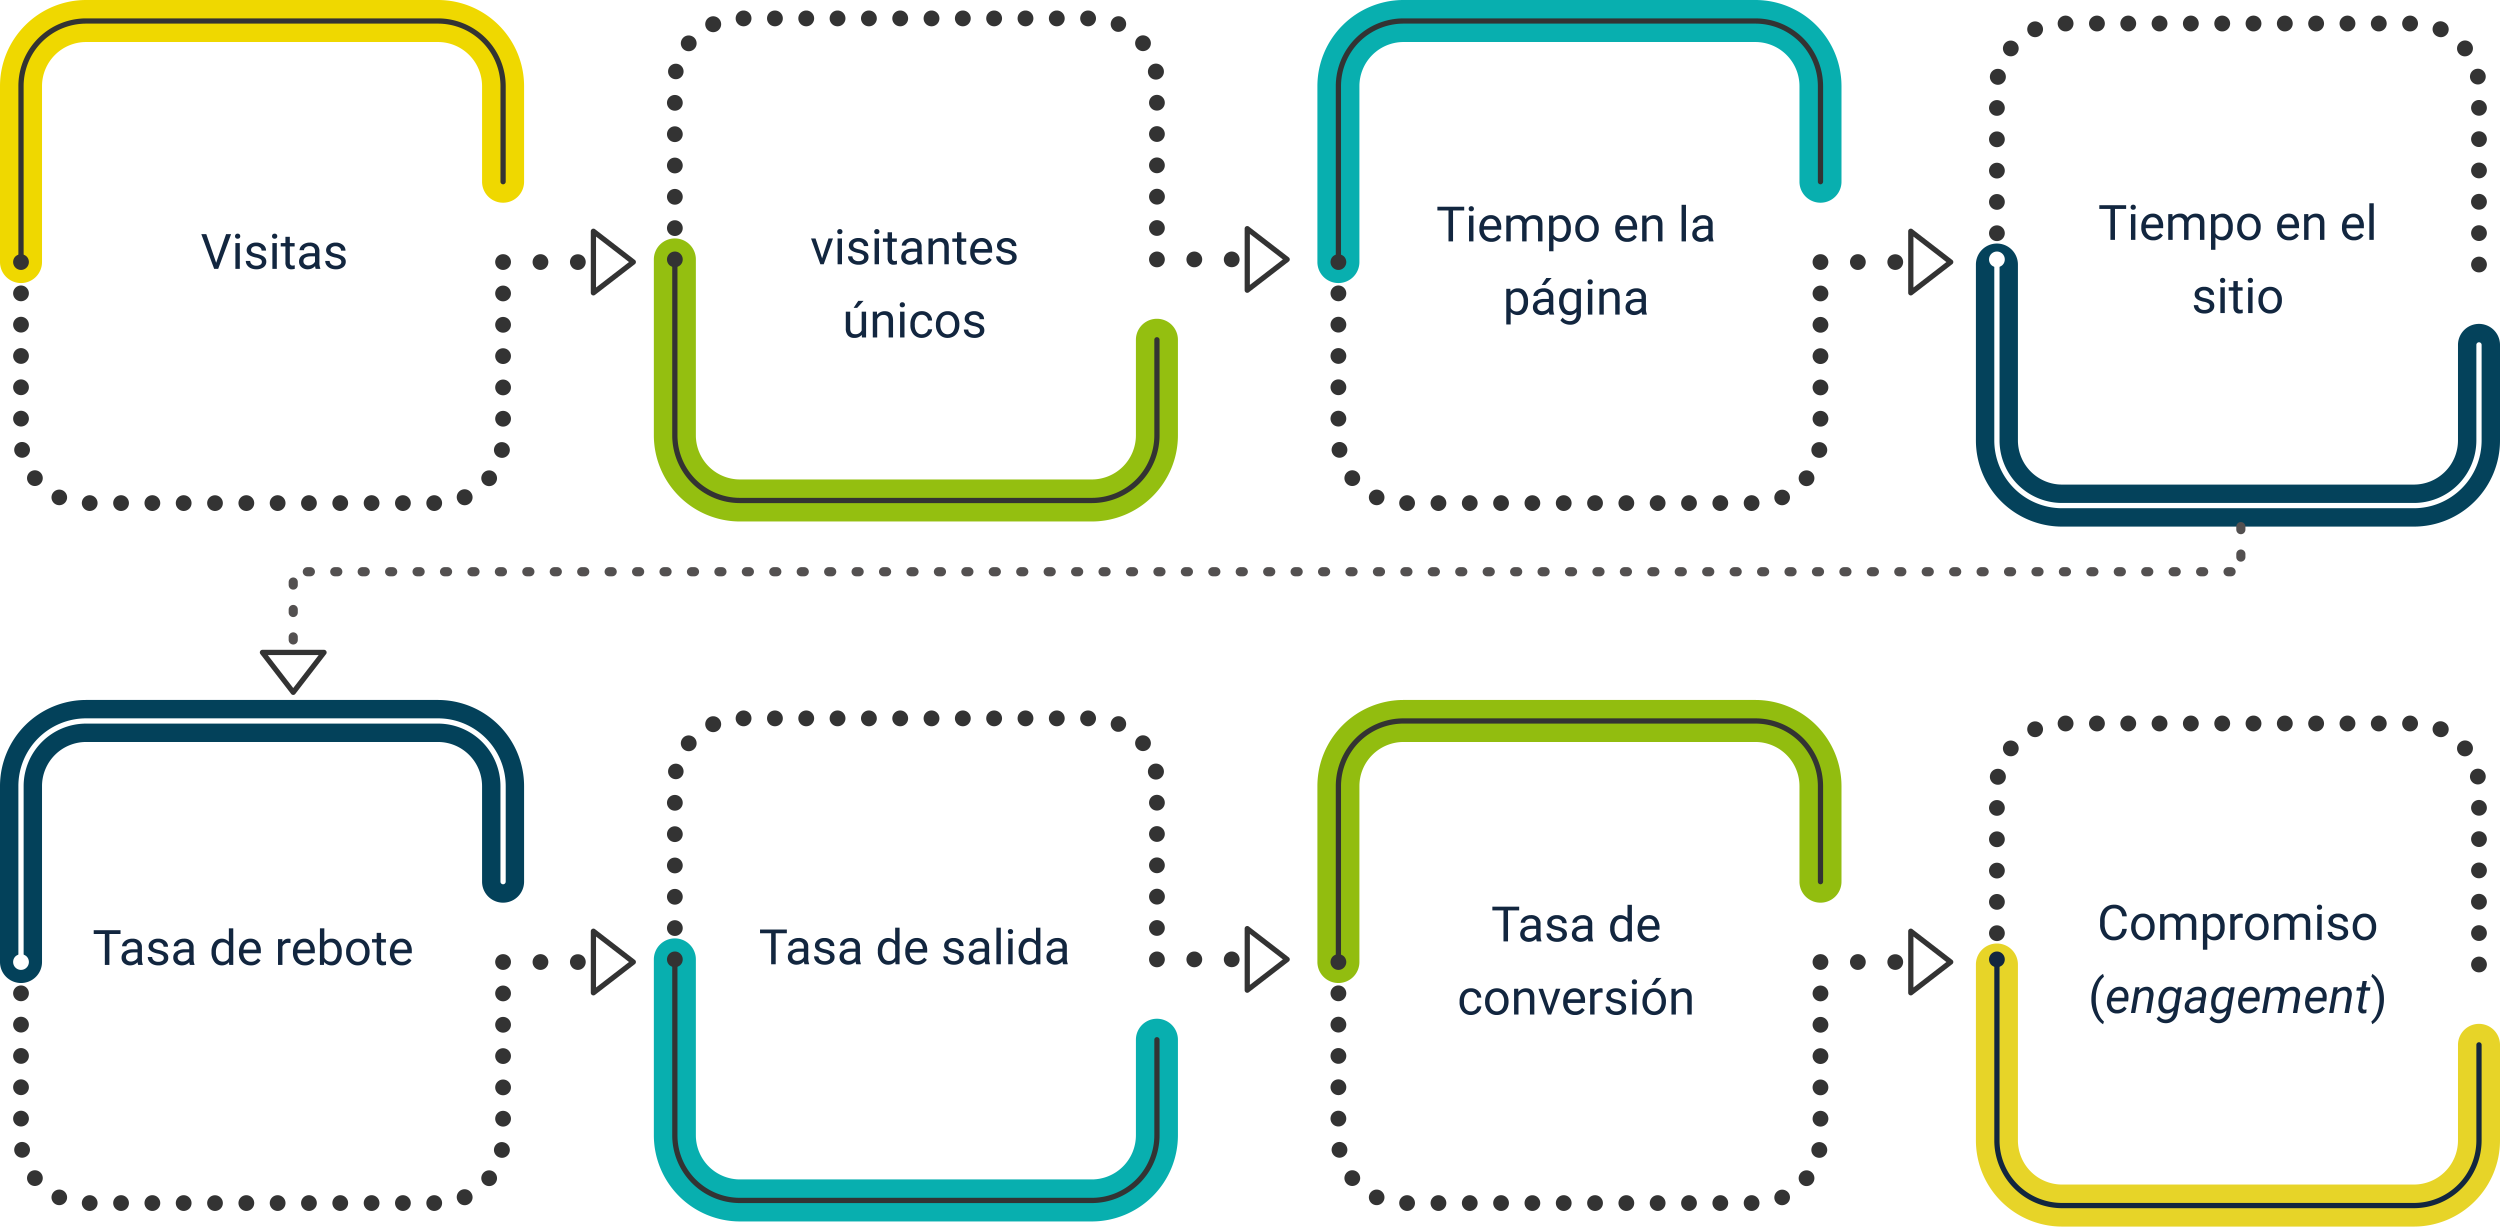 <svg xmlns="http://www.w3.org/2000/svg" xmlns:xlink="http://www.w3.org/1999/xlink" width="820" height="402.316" viewBox="0 0 820 402.316">
  <defs>
    <clipPath id="clip-path">
      <rect id="Rectángulo_277789" data-name="Rectángulo 277789" width="820" height="172.727" fill="none"/>
    </clipPath>
    <filter id="Trazado_501706" x="-7.758" y="-4.76" width="187.42" height="187.421" filterUnits="userSpaceOnUse">
      <feOffset dy="3" input="SourceAlpha"/>
      <feGaussianBlur stdDeviation="9" result="blur"/>
      <feFlood flood-opacity="0.161"/>
      <feComposite operator="in" in2="blur"/>
      <feComposite in="SourceGraphic"/>
    </filter>
    <filter id="Trazado_501703" x="206.704" y="-5.615" width="187.422" height="187.421" filterUnits="userSpaceOnUse">
      <feOffset dy="3" input="SourceAlpha"/>
      <feGaussianBlur stdDeviation="9" result="blur-2"/>
      <feFlood flood-opacity="0.161"/>
      <feComposite operator="in" in2="blur-2"/>
      <feComposite in="SourceGraphic"/>
    </filter>
    <filter id="Rectángulo_277788" x="424.346" y="-4.76" width="187.421" height="187.421" filterUnits="userSpaceOnUse">
      <feOffset dy="3" input="SourceAlpha"/>
      <feGaussianBlur stdDeviation="9" result="blur-3"/>
      <feFlood flood-opacity="0.161"/>
      <feComposite operator="in" in2="blur-3"/>
      <feComposite in="SourceGraphic"/>
    </filter>
    <filter id="Trazado_501704" x="640.337" y="-5.615" width="187.421" height="187.421" filterUnits="userSpaceOnUse">
      <feOffset dy="3" input="SourceAlpha"/>
      <feGaussianBlur stdDeviation="9" result="blur-4"/>
      <feFlood flood-opacity="0.161"/>
      <feComposite operator="in" in2="blur-4"/>
      <feComposite in="SourceGraphic"/>
    </filter>
    <filter id="Trazado_501706-2" x="-7.758" y="224.83" width="187.42" height="187.421" filterUnits="userSpaceOnUse">
      <feOffset dy="3" input="SourceAlpha"/>
      <feGaussianBlur stdDeviation="9" result="blur-5"/>
      <feFlood flood-opacity="0.161"/>
      <feComposite operator="in" in2="blur-5"/>
      <feComposite in="SourceGraphic"/>
    </filter>
    <filter id="Trazado_501703-2" x="206.704" y="223.975" width="187.422" height="187.421" filterUnits="userSpaceOnUse">
      <feOffset dy="3" input="SourceAlpha"/>
      <feGaussianBlur stdDeviation="9" result="blur-6"/>
      <feFlood flood-opacity="0.161"/>
      <feComposite operator="in" in2="blur-6"/>
      <feComposite in="SourceGraphic"/>
    </filter>
    <filter id="Rectángulo_277788-2" x="424.346" y="224.83" width="187.421" height="187.421" filterUnits="userSpaceOnUse">
      <feOffset dy="3" input="SourceAlpha"/>
      <feGaussianBlur stdDeviation="9" result="blur-7"/>
      <feFlood flood-opacity="0.161"/>
      <feComposite operator="in" in2="blur-7"/>
      <feComposite in="SourceGraphic"/>
    </filter>
    <filter id="Trazado_501704-2" x="640.337" y="223.975" width="187.421" height="187.421" filterUnits="userSpaceOnUse">
      <feOffset dy="3" input="SourceAlpha"/>
      <feGaussianBlur stdDeviation="9" result="blur-8"/>
      <feFlood flood-opacity="0.161"/>
      <feComposite operator="in" in2="blur-8"/>
      <feComposite in="SourceGraphic"/>
    </filter>
  </defs>
  <g id="Grupo_1034307" data-name="Grupo 1034307" transform="translate(-390 -4091.145)">
    <g id="Grupo_736622" data-name="Grupo 736622" transform="translate(390 4091.145)">
      <g id="Grupo_736621" data-name="Grupo 736621" transform="translate(0 0)" clip-path="url(#clip-path)">
        <path id="Trazado_501648" data-name="Trazado 501648" d="M429.081,34.9a2.584,2.584,0,1,0,2.584,2.584,2.58,2.58,0,0,0-2.584-2.584" transform="translate(225.906 18.484)" fill="#333"/>
        <path id="Trazado_501649" data-name="Trazado 501649" d="M429.081,28.184a2.584,2.584,0,1,0,2.584,2.584,2.58,2.58,0,0,0-2.584-2.584" transform="translate(225.906 14.928)" fill="#333"/>
        <path id="Trazado_501650" data-name="Trazado 501650" d="M429.081,41.609a2.584,2.584,0,1,0,2.584,2.584,2.58,2.58,0,0,0-2.584-2.584" transform="translate(225.906 22.039)" fill="#333"/>
        <path id="Trazado_501651" data-name="Trazado 501651" d="M429.081,48.322a2.584,2.584,0,1,0,2.584,2.584,2.58,2.58,0,0,0-2.584-2.584" transform="translate(225.906 25.595)" fill="#333"/>
        <path id="Trazado_501652" data-name="Trazado 501652" d="M429.081,21.46a2.584,2.584,0,1,0,2.584,2.584,2.58,2.58,0,0,0-2.584-2.584" transform="translate(225.906 11.367)" fill="#333"/>
        <path id="Trazado_501653" data-name="Trazado 501653" d="M433.657,9.251a2.7,2.7,0,0,0-1.6-.552,2.543,2.543,0,0,0-2.031,1,2.583,2.583,0,1,0,3.635-.448" transform="translate(227.48 4.608)" fill="#333"/>
        <path id="Trazado_501654" data-name="Trazado 501654" d="M429.786,14.81a2.2,2.2,0,0,0-.465-.05,2.619,2.619,0,1,0,.465.05" transform="translate(226.028 7.818)" fill="#333"/>
        <path id="Trazado_501655" data-name="Trazado 501655" d="M532.45,41.575a2.593,2.593,0,1,0,2.584,2.6,2.595,2.595,0,0,0-2.584-2.6" transform="translate(280.658 22.021)" fill="#333"/>
        <path id="Trazado_501656" data-name="Trazado 501656" d="M531.067,13.294a2.575,2.575,0,0,0,.43-3.618V9.659a2.629,2.629,0,0,0-2.031-.982,2.532,2.532,0,0,0-1.6.569,2.581,2.581,0,1,0,3.2,4.048" transform="translate(279.076 4.596)" fill="#333"/>
        <path id="Trazado_501657" data-name="Trazado 501657" d="M532.45,34.863a2.584,2.584,0,1,0,2.584,2.584,2.58,2.58,0,0,0-2.584-2.584" transform="translate(280.658 18.466)" fill="#333"/>
        <path id="Trazado_501658" data-name="Trazado 501658" d="M532.45,48.3a2.584,2.584,0,1,0,2.584,2.585A2.581,2.581,0,0,0,532.45,48.3" transform="translate(280.658 25.583)" fill="#333"/>
        <path id="Trazado_501659" data-name="Trazado 501659" d="M532.45,28.15a2.584,2.584,0,1,0,2.584,2.584,2.58,2.58,0,0,0-2.584-2.584" transform="translate(280.658 14.91)" fill="#333"/>
        <path id="Trazado_501660" data-name="Trazado 501660" d="M437.281,4.589a2.589,2.589,0,1,0,1.068,4.944,2.588,2.588,0,0,0-1.068-4.944" transform="translate(230.247 2.431)" fill="#333"/>
        <path id="Trazado_501661" data-name="Trazado 501661" d="M529.666,17.8a2.586,2.586,0,1,0,2.55-3.067,2.389,2.389,0,0,0-.483.052,2.586,2.586,0,0,0-2.067,3.015" transform="translate(280.529 7.805)" fill="#333"/>
        <path id="Trazado_501662" data-name="Trazado 501662" d="M532.45,21.438a2.584,2.584,0,1,0,2.584,2.584,2.58,2.58,0,0,0-2.584-2.584" transform="translate(280.658 11.355)" fill="#333"/>
        <path id="Trazado_501663" data-name="Trazado 501663" d="M504.26,3.349a2.594,2.594,0,1,0,2.582,2.584,2.592,2.592,0,0,0-2.582-2.584" transform="translate(265.726 1.774)" fill="#333"/>
        <path id="Trazado_501664" data-name="Trazado 501664" d="M497.535,3.349a2.594,2.594,0,1,0,2.584,2.584,2.6,2.6,0,0,0-2.584-2.584" transform="translate(262.164 1.774)" fill="#333"/>
        <path id="Trazado_501665" data-name="Trazado 501665" d="M510.972,3.349a2.594,2.594,0,1,0,2.584,2.584,2.592,2.592,0,0,0-2.584-2.584" transform="translate(269.281 1.774)" fill="#333"/>
        <path id="Trazado_501666" data-name="Trazado 501666" d="M525.28,4.818h.017a2.582,2.582,0,1,0-2.135,4.7,2.579,2.579,0,1,0,2.119-4.7" transform="translate(276.301 2.425)" fill="#333"/>
        <path id="Trazado_501667" data-name="Trazado 501667" d="M443.813,3.349A2.594,2.594,0,1,0,446.4,5.933a2.605,2.605,0,0,0-2.584-2.584" transform="translate(233.708 1.774)" fill="#333"/>
        <path id="Trazado_501668" data-name="Trazado 501668" d="M517.684,3.349a2.594,2.594,0,1,0,2.584,2.584,2.592,2.592,0,0,0-2.584-2.584" transform="translate(272.836 1.774)" fill="#333"/>
        <path id="Trazado_501669" data-name="Trazado 501669" d="M490.823,3.349a2.594,2.594,0,1,0,2.584,2.584,2.592,2.592,0,0,0-2.584-2.584" transform="translate(258.609 1.774)" fill="#333"/>
        <path id="Trazado_501670" data-name="Trazado 501670" d="M457.249,3.349a2.594,2.594,0,1,0,2.584,2.584,2.592,2.592,0,0,0-2.584-2.584" transform="translate(240.826 1.774)" fill="#333"/>
        <path id="Trazado_501671" data-name="Trazado 501671" d="M484.111,3.349a2.594,2.594,0,1,0,2.584,2.584,2.592,2.592,0,0,0-2.584-2.584" transform="translate(255.053 1.774)" fill="#333"/>
        <path id="Trazado_501672" data-name="Trazado 501672" d="M463.961,3.349a2.594,2.594,0,1,0,2.584,2.584,2.592,2.592,0,0,0-2.584-2.584" transform="translate(244.381 1.774)" fill="#333"/>
        <path id="Trazado_501673" data-name="Trazado 501673" d="M450.537,3.349a2.594,2.594,0,1,0,2.584,2.584,2.592,2.592,0,0,0-2.584-2.584" transform="translate(237.27 1.774)" fill="#333"/>
        <path id="Trazado_501674" data-name="Trazado 501674" d="M477.4,3.349a2.594,2.594,0,1,0,2.584,2.584A2.592,2.592,0,0,0,477.4,3.349" transform="translate(251.498 1.774)" fill="#333"/>
        <path id="Trazado_501675" data-name="Trazado 501675" d="M470.685,3.349a2.594,2.594,0,1,0,2.567,2.584,2.581,2.581,0,0,0-2.567-2.584" transform="translate(247.942 1.774)" fill="#333"/>
        <path id="Trazado_501676" data-name="Trazado 501676" d="M532.45,55.034a2.3,2.3,0,0,0-.5.052,2.924,2.924,0,0,0-1.326.705,2.616,2.616,0,0,0-.757,1.826,2.38,2.38,0,0,0,.206,1,2.121,2.121,0,0,0,.223.448,3.445,3.445,0,0,0,.327.4,2.629,2.629,0,0,0,2.327.69,2.757,2.757,0,0,0,.5-.138,3.443,3.443,0,0,0,.431-.242,2.4,2.4,0,0,0,.4-.311,3.431,3.431,0,0,0,.327-.4,3.676,3.676,0,0,0,.242-.448c.051-.154.1-.327.138-.482a2.694,2.694,0,0,0,.05-.517,2.616,2.616,0,0,0-.757-1.826,2.587,2.587,0,0,0-1.826-.757" transform="translate(280.658 29.15)" fill="#333"/>
        <path id="Trazado_501677" data-name="Trazado 501677" d="M6.891,92.842A6.891,6.891,0,0,1,0,85.951V28.245A28.278,28.278,0,0,1,28.247,0h115.41A28.278,28.278,0,0,1,171.9,28.245V59.6a6.891,6.891,0,1,1-13.782,0V28.245a14.481,14.481,0,0,0-14.465-14.463H28.247A14.48,14.48,0,0,0,13.782,28.245V85.951a6.891,6.891,0,0,1-6.891,6.891" transform="translate(0 0)" fill="#efd800"/>
        <path id="Trazado_501678" data-name="Trazado 501678" d="M4.8,84.725a.861.861,0,0,1-.861-.861V26.158A22.241,22.241,0,0,1,26.159,3.941h115.41a22.242,22.242,0,0,1,22.217,22.217V57.509a.861.861,0,1,1-1.722,0V26.158A20.518,20.518,0,0,0,141.569,5.665H26.159A20.517,20.517,0,0,0,5.664,26.158V83.864a.861.861,0,0,1-.861.861" transform="translate(2.088 2.087)" fill="#333"/>
        <path id="Trazado_501679" data-name="Trazado 501679" d="M5.4,59.661a2.595,2.595,0,0,1-1.826-4.427,2.7,2.7,0,0,1,3.651,0,3.587,3.587,0,0,1,.329.4,3.672,3.672,0,0,1,.24.448,4.746,4.746,0,0,1,.138.482,2.578,2.578,0,0,1,.052.517A2.611,2.611,0,0,1,7.224,58.9a2.581,2.581,0,0,1-1.825.757" transform="translate(1.491 28.88)" fill="#333"/>
        <path id="Trazado_501680" data-name="Trazado 501680" d="M138.349,132.593a2.584,2.584,0,1,1,2.584,2.584,2.6,2.6,0,0,1-2.584-2.584m-10.267,0a2.584,2.584,0,1,1,2.584,2.584,2.6,2.6,0,0,1-2.584-2.584m-10.269,0a2.584,2.584,0,1,1,2.584,2.584,2.6,2.6,0,0,1-2.584-2.584m-10.286,0a2.584,2.584,0,1,1,2.584,2.584,2.608,2.608,0,0,1-2.584-2.584m-10.267,0a2.584,2.584,0,1,1,2.584,2.584,2.6,2.6,0,0,1-2.584-2.584m-10.269,0a2.584,2.584,0,1,1,2.584,2.584,2.6,2.6,0,0,1-2.584-2.584m-10.267,0a2.584,2.584,0,1,1,2.584,2.584,2.6,2.6,0,0,1-2.584-2.584m-10.269,0a2.575,2.575,0,1,1,2.585,2.584,2.586,2.586,0,0,1-2.585-2.584m-10.286,0a2.584,2.584,0,1,1,2.584,2.584,2.6,2.6,0,0,1-2.584-2.584m-10.267,0a2.584,2.584,0,1,1,2.584,2.584,2.6,2.6,0,0,1-2.584-2.584m-10.269,0a2.584,2.584,0,1,1,2.585,2.584,2.6,2.6,0,0,1-2.585-2.584m-10.286,0a2.584,2.584,0,1,1,2.585,2.584,2.609,2.609,0,0,1-2.585-2.584m123.234-.828a2.579,2.579,0,1,1,4.7-2.119,2.556,2.556,0,0,1-1.293,3.41h.017a2.557,2.557,0,0,1-3.428-1.291M16.873,133.04a2.559,2.559,0,1,1,1.068.242,2.6,2.6,0,0,1-1.068-.242m140.478-6.581a2.581,2.581,0,1,1,3.636-.431v.017a2.627,2.627,0,0,1-2.033.982,2.542,2.542,0,0,1-1.6-.568M7.915,125.994a2.583,2.583,0,1,1,3.635.448,2.7,2.7,0,0,1-1.6.552,2.543,2.543,0,0,1-2.031-1m154.759-8.288a2.576,2.576,0,1,1,.948-5.063,2.579,2.579,0,0,1-.465,5.115,2.391,2.391,0,0,1-.483-.052m-159.463-2.1a2.585,2.585,0,1,1,3.015,2.067,2.2,2.2,0,0,1-.465.05,2.611,2.611,0,0,1-2.55-2.117m157.723-10.683a2.584,2.584,0,1,1,2.585,2.585,2.582,2.582,0,0,1-2.585-2.585m-158.12-.034A2.584,2.584,0,1,1,5.4,107.474a2.581,2.581,0,0,1-2.584-2.585m158.12-10.234a2.584,2.584,0,1,1,2.585,2.584,2.581,2.581,0,0,1-2.585-2.584M2.815,94.6A2.584,2.584,0,1,1,5.4,97.187,2.593,2.593,0,0,1,2.815,94.6m158.12-10.217a2.584,2.584,0,1,1,2.585,2.585,2.582,2.582,0,0,1-2.585-2.585M2.815,84.335A2.584,2.584,0,1,1,5.4,86.92a2.581,2.581,0,0,1-2.584-2.585M160.935,74.1a2.584,2.584,0,1,1,2.585,2.6,2.591,2.591,0,0,1-2.585-2.6M2.815,74.068A2.584,2.584,0,1,1,5.4,76.651a2.58,2.58,0,0,1-2.584-2.584m158.12-10.234a2.584,2.584,0,1,1,2.585,2.585,2.592,2.592,0,0,1-2.585-2.585M2.815,63.8A2.584,2.584,0,1,1,5.4,66.384,2.58,2.58,0,0,1,2.815,63.8" transform="translate(1.491 32.425)" fill="#333"/>
        <path id="Trazado_501681" data-name="Trazado 501681" d="M108.768,59.671a2.3,2.3,0,0,1-.5-.052,2.216,2.216,0,0,1-.482-.154,2.185,2.185,0,0,1-.448-.242,2.216,2.216,0,0,1-.4-.309,2.617,2.617,0,0,1-.757-1.826,2.381,2.381,0,0,1,.207-1,2.114,2.114,0,0,1,.223-.448,3.576,3.576,0,0,1,.327-.4,2.633,2.633,0,0,1,2.327-.69,2.756,2.756,0,0,1,.5.138,3.655,3.655,0,0,1,.431.242,2.4,2.4,0,0,1,.4.311,3.573,3.573,0,0,1,.327.4,3.679,3.679,0,0,1,.242.448c.05.154.1.327.138.482a2.693,2.693,0,0,1,.05.517,2.617,2.617,0,0,1-.757,1.826,2.587,2.587,0,0,1-1.826.757" transform="translate(56.243 28.87)" fill="#333"/>
        <path id="Trazado_501682" data-name="Trazado 501682" d="M114.2,57.088a2.584,2.584,0,1,1,2.584,2.584,2.58,2.58,0,0,1-2.584-2.584" transform="translate(60.49 28.869)" fill="#333"/>
        <path id="Trazado_501683" data-name="Trazado 501683" d="M124.8,59.661a2.524,2.524,0,0,1-.5-.052,2.229,2.229,0,0,1-.483-.154,2.31,2.31,0,0,1-1.153-.948,2.724,2.724,0,0,1-.4-.93,2.525,2.525,0,0,1-.052-.5,2.616,2.616,0,0,1,.759-1.843,2.7,2.7,0,0,1,3.651,0,2.6,2.6,0,0,1,0,3.67,2.581,2.581,0,0,1-1.826.757" transform="translate(64.738 28.88)" fill="#333"/>
        <path id="Trazado_501684" data-name="Trazado 501684" d="M127.541,70.938a.878.878,0,0,1-.381-.087.867.867,0,0,1-.48-.774V49.888a.861.861,0,0,1,1.387-.682L141.149,59.3a.862.862,0,0,1,0,1.364L128.067,70.757a.86.86,0,0,1-.526.181m.861-19.3V68.324l10.81-8.341Z" transform="translate(67.099 25.969)" fill="#333"/>
        <path id="Trazado_501685" data-name="Trazado 501685" d="M147.092,51.125a6.891,6.891,0,0,0-6.891,6.891v57.706a28.279,28.279,0,0,0,28.247,28.247h115.41A28.279,28.279,0,0,0,312.1,115.722V84.369a6.891,6.891,0,1,0-13.782,0v31.352a14.481,14.481,0,0,1-14.465,14.463H168.448a14.48,14.48,0,0,1-14.465-14.463V58.016a6.891,6.891,0,0,0-6.891-6.891" transform="translate(74.261 27.08)" fill="#94bf10"/>
        <path id="Trazado_501686" data-name="Trazado 501686" d="M145,55.067a.861.861,0,0,0-.861.861v57.706a22.241,22.241,0,0,0,22.217,22.217H281.77a22.242,22.242,0,0,0,22.217-22.217V82.281a.861.861,0,1,0-1.722,0v31.352a20.518,20.518,0,0,1-20.495,20.493H166.36a20.517,20.517,0,0,1-20.495-20.493V55.928a.861.861,0,0,0-.861-.861" transform="translate(76.349 29.168)" fill="#333"/>
        <path id="Trazado_501687" data-name="Trazado 501687" d="M145.6,53.937a2.595,2.595,0,0,0-1.826,4.427,2.7,2.7,0,0,0,3.651,0,3.418,3.418,0,0,0,.329-.4,3.67,3.67,0,0,0,.24-.448,4.745,4.745,0,0,0,.138-.482,2.587,2.587,0,0,0-2.532-3.1" transform="translate(75.753 28.569)" fill="#333"/>
        <path id="Trazado_501688" data-name="Trazado 501688" d="M281.135,2.253h0a2.593,2.593,0,1,1-2.584,2.584,2.591,2.591,0,0,1,2.584-2.584m-10.267,0h0a2.593,2.593,0,1,1-2.585,2.584,2.592,2.592,0,0,1,2.585-2.584m-10.269,0h0a2.593,2.593,0,1,1-2.584,2.584A2.6,2.6,0,0,1,260.6,2.253m-10.286,0h0a2.593,2.593,0,1,1-2.584,2.584,2.591,2.591,0,0,1,2.584-2.584m-10.267,0h0a2.593,2.593,0,1,1-2.585,2.584,2.592,2.592,0,0,1,2.585-2.584m-10.269,0h0a2.593,2.593,0,1,1-2.584,2.584,2.591,2.591,0,0,1,2.584-2.584m-10.267,0h0a2.593,2.593,0,1,1-2.585,2.584,2.592,2.592,0,0,1,2.585-2.584m-10.269,0h0a2.593,2.593,0,1,1-2.584,2.584,2.589,2.589,0,0,1,2.584-2.584m-10.286,0h0a2.593,2.593,0,1,1-2.584,2.584,2.592,2.592,0,0,1,2.584-2.584m-10.267,0h0A2.593,2.593,0,1,1,186.1,4.837a2.592,2.592,0,0,1,2.585-2.584m-10.269,0h0a2.593,2.593,0,1,1-2.584,2.584,2.592,2.592,0,0,1,2.584-2.584m-10.286,0h0a2.593,2.593,0,1,1-2.584,2.584,2.592,2.592,0,0,1,2.584-2.584m123.01,1.878h0a2.614,2.614,0,0,1,1.068.24H292.2a2.58,2.58,0,0,1-2.12,4.7,2.588,2.588,0,0,1,1.069-4.944m-133,.017h0a2.611,2.611,0,1,1-1.068.24,2.59,2.59,0,0,1,1.068-.24M299.156,10.4h0a2.626,2.626,0,0,1,2.031.984V11.4a2.582,2.582,0,1,1-3.635-.431,2.541,2.541,0,0,1,1.6-.569m-149.007.034h0a2.7,2.7,0,0,1,1.6.552,2.589,2.589,0,1,1-3.636.448,2.548,2.548,0,0,1,2.033-1m153.211,9.236h0a2.625,2.625,0,1,1-.483.052,2.39,2.39,0,0,1,.483-.052m-157.4.035h0a2.2,2.2,0,0,1,.467.05,2.545,2.545,0,1,1-.467-.05M303.72,29.922h0a2.584,2.584,0,1,1-2.584,2.584,2.581,2.581,0,0,1,2.584-2.584m-158.12.034h0a2.584,2.584,0,1,1-2.584,2.584,2.581,2.581,0,0,1,2.584-2.584M303.72,40.189h0a2.584,2.584,0,1,1-2.584,2.585,2.582,2.582,0,0,1,2.584-2.585m-158.12.054h0a2.584,2.584,0,1,1-2.584,2.584,2.58,2.58,0,0,1,2.584-2.584M303.72,50.458h0a2.584,2.584,0,1,1-2.584,2.584,2.581,2.581,0,0,1,2.584-2.584M145.6,50.51h0a2.584,2.584,0,1,1-2.584,2.584A2.58,2.58,0,0,1,145.6,50.51M303.72,60.725h0a2.593,2.593,0,1,1-2.584,2.6,2.6,2.6,0,0,1,2.584-2.6m-158.12.054h0a2.584,2.584,0,1,1-2.584,2.584,2.58,2.58,0,0,1,2.584-2.584M303.72,71.01h0a2.584,2.584,0,1,1-2.584,2.585,2.581,2.581,0,0,1,2.584-2.585m-158.12.035h0a2.584,2.584,0,1,1-2.584,2.584,2.581,2.581,0,0,1,2.584-2.584" transform="translate(75.753 1.193)" fill="#333"/>
        <path id="Trazado_501689" data-name="Trazado 501689" d="M248.969,53.937a2.4,2.4,0,0,0-.5.05,2.9,2.9,0,0,0-1.326.707,2.617,2.617,0,0,0-.757,1.826,2.7,2.7,0,0,0,.05.517,2.677,2.677,0,0,0,.156.482,2.114,2.114,0,0,0,.223.448,3.753,3.753,0,0,0,.327.4,2.633,2.633,0,0,0,2.327.69,2.757,2.757,0,0,0,.5-.138,3.659,3.659,0,0,0,.431-.242,2.488,2.488,0,0,0,.4-.311,3.571,3.571,0,0,0,.327-.4,3.679,3.679,0,0,0,.242-.448c.05-.154.1-.327.138-.482a2.7,2.7,0,0,0,.05-.517,2.617,2.617,0,0,0-.757-1.826,2.587,2.587,0,0,0-1.826-.757" transform="translate(130.504 28.569)" fill="#333"/>
        <path id="Trazado_501690" data-name="Trazado 501690" d="M254.4,56.522a2.584,2.584,0,1,0,2.582-2.584,2.58,2.58,0,0,0-2.582,2.584" transform="translate(134.752 28.57)" fill="#333"/>
        <path id="Trazado_501691" data-name="Trazado 501691" d="M265.007,53.937a2.641,2.641,0,0,0-.5.05,2.805,2.805,0,0,0-.93.4,2.078,2.078,0,0,0-.707.708,2.3,2.3,0,0,0-.242.447,2.229,2.229,0,0,0-.155.483,2.578,2.578,0,0,0,.707,2.342,2.7,2.7,0,0,0,3.651,0,2.6,2.6,0,0,0,0-3.67,2.575,2.575,0,0,0-1.825-.757" transform="translate(138.999 28.569)" fill="#333"/>
        <path id="Trazado_501692" data-name="Trazado 501692" d="M268.268,48.648,281.35,58.741a.862.862,0,0,1,0,1.364L268.268,70.2a.861.861,0,0,1-1.387-.682V49.329a.867.867,0,0,1,.48-.774.878.878,0,0,1,.381-.087.86.86,0,0,1,.526.181m11.145,10.775L268.6,51.082V67.765Z" transform="translate(141.361 25.672)" fill="#333"/>
        <path id="Trazado_501693" data-name="Trazado 501693" d="M289.373,92.842a6.891,6.891,0,0,1-6.891-6.891V28.245A28.278,28.278,0,0,1,310.729,0H426.138a28.278,28.278,0,0,1,28.247,28.245V59.6a6.891,6.891,0,1,1-13.782,0V28.245a14.481,14.481,0,0,0-14.465-14.463H310.729a14.48,14.48,0,0,0-14.465,14.463V85.951a6.891,6.891,0,0,1-6.891,6.891" transform="translate(149.624 0)" fill="#08afaf"/>
        <path id="Trazado_501694" data-name="Trazado 501694" d="M287.285,84.725a.861.861,0,0,1-.861-.861V26.158A22.241,22.241,0,0,1,308.641,3.941H424.05a22.242,22.242,0,0,1,22.217,22.217V57.509a.861.861,0,1,1-1.722,0V26.158A20.518,20.518,0,0,0,424.05,5.665H308.641a20.517,20.517,0,0,0-20.495,20.493V83.864a.861.861,0,0,1-.861.861" transform="translate(151.712 2.087)" fill="#333"/>
        <path id="Trazado_501695" data-name="Trazado 501695" d="M287.881,59.661a2.595,2.595,0,0,1-1.826-4.427,2.7,2.7,0,0,1,3.651,0,3.429,3.429,0,0,1,.329.4,3.673,3.673,0,0,1,.24.448,4.758,4.758,0,0,1,.138.482,2.575,2.575,0,0,1,.052.517,2.612,2.612,0,0,1-.759,1.826,2.581,2.581,0,0,1-1.825.757" transform="translate(151.115 28.88)" fill="#333"/>
        <path id="Trazado_501696" data-name="Trazado 501696" d="M420.831,132.593a2.584,2.584,0,1,1,2.584,2.584,2.6,2.6,0,0,1-2.584-2.584m-10.267,0a2.584,2.584,0,1,1,2.584,2.584,2.6,2.6,0,0,1-2.584-2.584m-10.269,0a2.584,2.584,0,1,1,2.584,2.584,2.6,2.6,0,0,1-2.584-2.584m-10.286,0a2.584,2.584,0,1,1,2.584,2.584,2.608,2.608,0,0,1-2.584-2.584m-10.267,0a2.584,2.584,0,1,1,2.584,2.584,2.6,2.6,0,0,1-2.584-2.584m-10.269,0a2.584,2.584,0,1,1,2.584,2.584,2.6,2.6,0,0,1-2.584-2.584m-10.269,0a2.584,2.584,0,1,1,2.585,2.584,2.6,2.6,0,0,1-2.585-2.584m-10.267,0a2.575,2.575,0,1,1,2.584,2.584,2.586,2.586,0,0,1-2.584-2.584m-10.286,0a2.584,2.584,0,1,1,2.584,2.584,2.6,2.6,0,0,1-2.584-2.584m-10.267,0a2.584,2.584,0,1,1,2.584,2.584,2.6,2.6,0,0,1-2.584-2.584m-10.269,0a2.584,2.584,0,1,1,2.584,2.584,2.6,2.6,0,0,1-2.584-2.584m-10.286,0a2.584,2.584,0,1,1,2.584,2.584,2.608,2.608,0,0,1-2.584-2.584m123.234-.828a2.579,2.579,0,0,1,4.7-2.119,2.556,2.556,0,0,1-1.293,3.41h.017a2.557,2.557,0,0,1-3.428-1.291m-131.71,1.274a2.557,2.557,0,1,1,1.068.242,2.6,2.6,0,0,1-1.068-.242m140.478-6.581a2.581,2.581,0,1,1,3.636-.431v.017a2.627,2.627,0,0,1-2.033.982,2.539,2.539,0,0,1-1.6-.568M290.4,125.994a2.583,2.583,0,1,1,3.634.448,2.7,2.7,0,0,1-1.6.552,2.543,2.543,0,0,1-2.031-1m154.759-8.288a2.576,2.576,0,1,1,.948-5.063,2.579,2.579,0,0,1-.465,5.115,2.391,2.391,0,0,1-.483-.052m-159.463-2.1a2.585,2.585,0,1,1,3.015,2.067,2.2,2.2,0,0,1-.465.05,2.611,2.611,0,0,1-2.55-2.117m157.723-10.683A2.584,2.584,0,1,1,446,107.508a2.582,2.582,0,0,1-2.585-2.585m-158.12-.034a2.584,2.584,0,1,1,2.584,2.585,2.581,2.581,0,0,1-2.584-2.585m158.12-10.234A2.584,2.584,0,1,1,446,97.239a2.581,2.581,0,0,1-2.585-2.584M285.3,94.6a2.584,2.584,0,1,1,2.584,2.584A2.593,2.593,0,0,1,285.3,94.6m158.12-10.217A2.584,2.584,0,1,1,446,86.972a2.582,2.582,0,0,1-2.585-2.585M285.3,84.335a2.584,2.584,0,1,1,2.584,2.585,2.581,2.581,0,0,1-2.584-2.585M443.417,74.1A2.584,2.584,0,1,1,446,76.7a2.591,2.591,0,0,1-2.585-2.6M285.3,74.068a2.584,2.584,0,1,1,2.584,2.584,2.58,2.58,0,0,1-2.584-2.584m158.12-10.234A2.584,2.584,0,1,1,446,66.419a2.592,2.592,0,0,1-2.585-2.585M285.3,63.8a2.584,2.584,0,1,1,2.584,2.584A2.58,2.58,0,0,1,285.3,63.8" transform="translate(151.115 32.425)" fill="#333"/>
        <path id="Trazado_501697" data-name="Trazado 501697" d="M391.249,59.671a2.291,2.291,0,0,1-.5-.052,2.215,2.215,0,0,1-.482-.154,2.182,2.182,0,0,1-.448-.242,2.218,2.218,0,0,1-.4-.309,2.617,2.617,0,0,1-.757-1.826,2.379,2.379,0,0,1,.206-1,2.114,2.114,0,0,1,.223-.448,3.573,3.573,0,0,1,.327-.4,2.633,2.633,0,0,1,2.327-.69,2.756,2.756,0,0,1,.5.138,3.78,3.78,0,0,1,.431.242,2.406,2.406,0,0,1,.4.311,3.58,3.58,0,0,1,.327.4,3.689,3.689,0,0,1,.242.448c.05.154.1.327.138.482a2.691,2.691,0,0,1,.05.517,2.616,2.616,0,0,1-.757,1.826,2.587,2.587,0,0,1-1.826.757" transform="translate(205.867 28.87)" fill="#333"/>
        <path id="Trazado_501698" data-name="Trazado 501698" d="M396.684,57.088a2.584,2.584,0,1,1,2.584,2.584,2.58,2.58,0,0,1-2.584-2.584" transform="translate(210.114 28.869)" fill="#333"/>
        <path id="Trazado_501699" data-name="Trazado 501699" d="M407.287,59.661a2.524,2.524,0,0,1-.5-.052,2.2,2.2,0,0,1-.483-.154,2.31,2.31,0,0,1-1.153-.948,2.726,2.726,0,0,1-.4-.93,2.524,2.524,0,0,1-.052-.5,2.616,2.616,0,0,1,.759-1.843,2.7,2.7,0,0,1,3.651,0,2.6,2.6,0,0,1,0,3.67,2.582,2.582,0,0,1-1.826.757" transform="translate(214.362 28.88)" fill="#333"/>
        <path id="Trazado_501700" data-name="Trazado 501700" d="M410.023,70.938a.878.878,0,0,1-.381-.087.867.867,0,0,1-.48-.774V49.888a.861.861,0,0,1,1.387-.682L423.631,59.3a.862.862,0,0,1,0,1.364L410.549,70.757a.86.86,0,0,1-.526.181m.861-19.3V68.324l10.81-8.341Z" transform="translate(216.724 25.969)" fill="#333"/>
        <path id="Trazado_501701" data-name="Trazado 501701" d="M430.573,52.223a6.891,6.891,0,0,0-6.891,6.891V116.82a28.279,28.279,0,0,0,28.247,28.247h115.41a28.279,28.279,0,0,0,28.247-28.247V85.467a6.891,6.891,0,1,0-13.782,0V116.82a14.481,14.481,0,0,1-14.465,14.463H451.929a14.48,14.48,0,0,1-14.465-14.463V59.114a6.891,6.891,0,0,0-6.891-6.891" transform="translate(224.415 27.661)" fill="#04425b"/>
        <path id="Trazado_501702" data-name="Trazado 501702" d="M428.485,56.165a.861.861,0,0,0-.861.861v57.706a22.241,22.241,0,0,0,22.217,22.217H565.25a22.242,22.242,0,0,0,22.217-22.217V83.379a.861.861,0,0,0-1.722,0v31.352a20.518,20.518,0,0,1-20.495,20.493H449.841a20.517,20.517,0,0,1-20.495-20.493V57.026a.861.861,0,0,0-.861-.861" transform="translate(226.503 29.749)" fill="#fff"/>
        <g transform="matrix(1, 0, 0, 1, 0, 0)" filter="url(#Trazado_501706)">
          <path id="Trazado_501706-3" data-name="Trazado 501706" d="M7.887,0H125.533a7.887,7.887,0,0,1,7.887,7.887V125.534a7.887,7.887,0,0,1-7.887,7.887H7.888A7.888,7.888,0,0,1,0,125.533V7.887A7.887,7.887,0,0,1,7.887,0Z" transform="translate(19.24 19.24)" fill="#fff"/>
        </g>
        <g transform="matrix(1, 0, 0, 1, 0, 0)" filter="url(#Trazado_501703)">
          <path id="Trazado_501703-3" data-name="Trazado 501703" d="M152.78,24.085V133.374a12.065,12.065,0,0,0,12.066,12.066H274.135A12.066,12.066,0,0,0,286.2,133.374V24.085a12.067,12.067,0,0,0-12.066-12.066H164.846A12.066,12.066,0,0,0,152.78,24.085" transform="translate(80.92 6.37)" fill="#fff"/>
        </g>
        <g transform="matrix(1, 0, 0, 1, 0, 0)" filter="url(#Rectángulo_277788)">
          <rect id="Rectángulo_277788-3" data-name="Rectángulo 277788" width="133.421" height="133.421" rx="7.888" transform="translate(451.35 19.24)" fill="#fff"/>
        </g>
        <g transform="matrix(1, 0, 0, 1, 0, 0)" filter="url(#Trazado_501704)">
          <path id="Trazado_501704-3" data-name="Trazado 501704" d="M436.26,24.085V133.374a12.065,12.065,0,0,0,12.066,12.066H557.615a12.066,12.066,0,0,0,12.066-12.066V24.085a12.067,12.067,0,0,0-12.066-12.066H448.326A12.066,12.066,0,0,0,436.26,24.085" transform="translate(231.08 6.37)" fill="#fff"/>
        </g>
        <path id="Trazado_501705" data-name="Trazado 501705" d="M429.081,53.937a2.595,2.595,0,0,0-1.826,4.427,2.7,2.7,0,0,0,3.651,0,3.422,3.422,0,0,0,.329-.4,3.681,3.681,0,0,0,.24-.448,4.741,4.741,0,0,0,.138-.482,2.587,2.587,0,0,0-2.532-3.1" transform="translate(225.906 28.569)" fill="#fff"/>
      </g>
    </g>
    <path id="Trazado_634292" data-name="Trazado 634292" d="M39.9,13.008l3.25-9.383h1.641L40.57,15H39.242L35.031,3.625h1.633ZM47.656,15H46.211V6.547h1.445ZM46.094,4.3a.863.863,0,0,1,.215-.594.807.807,0,0,1,.637-.242.819.819,0,0,1,.641.242A.854.854,0,0,1,47.8,4.3a.826.826,0,0,1-.219.586.834.834,0,0,1-.641.234.821.821,0,0,1-.637-.234A.834.834,0,0,1,46.094,4.3Zm8.8,8.453a1.064,1.064,0,0,0-.441-.91,4.249,4.249,0,0,0-1.539-.559,7.277,7.277,0,0,1-1.742-.562,2.479,2.479,0,0,1-.953-.781,1.869,1.869,0,0,1-.309-1.078,2.193,2.193,0,0,1,.879-1.758,3.432,3.432,0,0,1,2.246-.719,3.532,3.532,0,0,1,2.332.742,2.357,2.357,0,0,1,.895,1.9H54.8a1.3,1.3,0,0,0-.5-1.023,1.888,1.888,0,0,0-1.27-.43,1.976,1.976,0,0,0-1.234.344,1.082,1.082,0,0,0-.445.9.877.877,0,0,0,.414.789,5.1,5.1,0,0,0,1.5.508,7.8,7.8,0,0,1,1.754.578,2.558,2.558,0,0,1,1,.809,1.988,1.988,0,0,1,.324,1.152,2.163,2.163,0,0,1-.906,1.816,3.8,3.8,0,0,1-2.352.684,4.257,4.257,0,0,1-1.8-.359,2.922,2.922,0,0,1-1.223-1,2.42,2.42,0,0,1-.441-1.395h1.445a1.5,1.5,0,0,0,.582,1.152,2.258,2.258,0,0,0,1.434.426,2.331,2.331,0,0,0,1.316-.332A1.02,1.02,0,0,0,54.891,12.758ZM59.789,15H58.344V6.547h1.445ZM58.227,4.3a.863.863,0,0,1,.215-.594.807.807,0,0,1,.637-.242.819.819,0,0,1,.641.242.854.854,0,0,1,.219.594.826.826,0,0,1-.219.586.834.834,0,0,1-.641.234.821.821,0,0,1-.637-.234A.834.834,0,0,1,58.227,4.3Zm5.836.2V6.547h1.578V7.664H64.063v5.249a1.173,1.173,0,0,0,.211.763.888.888,0,0,0,.719.254,3.5,3.5,0,0,0,.688-.094V15a4.215,4.215,0,0,1-1.109.155,1.8,1.8,0,0,1-1.461-.586,2.517,2.517,0,0,1-.492-1.664V7.664H61.078V6.547h1.539V4.5ZM72.547,15a3.036,3.036,0,0,1-.2-.891,3.225,3.225,0,0,1-2.406,1.047,2.984,2.984,0,0,1-2.051-.707,2.288,2.288,0,0,1-.8-1.793,2.39,2.39,0,0,1,1-2.051,4.733,4.733,0,0,1,2.824-.73H72.32V9.211A1.623,1.623,0,0,0,71.867,8a1.821,1.821,0,0,0-1.336-.449,2.108,2.108,0,0,0-1.3.391,1.151,1.151,0,0,0-.523.945H67.258a2,2,0,0,1,.449-1.223,3.066,3.066,0,0,1,1.219-.934,4.1,4.1,0,0,1,1.691-.344,3.342,3.342,0,0,1,2.289.73,2.635,2.635,0,0,1,.859,2.012v3.891a4.757,4.757,0,0,0,.3,1.852V15Zm-2.4-1.1a2.54,2.54,0,0,0,1.289-.352,2.127,2.127,0,0,0,.883-.914V10.9H71.188q-2.656,0-2.656,1.555a1.316,1.316,0,0,0,.453,1.063A1.742,1.742,0,0,0,70.148,13.9Zm10.8-1.141a1.064,1.064,0,0,0-.441-.91,4.249,4.249,0,0,0-1.539-.559,7.277,7.277,0,0,1-1.742-.562,2.479,2.479,0,0,1-.953-.781,1.869,1.869,0,0,1-.309-1.078,2.193,2.193,0,0,1,.879-1.758,3.432,3.432,0,0,1,2.246-.719,3.532,3.532,0,0,1,2.332.742,2.357,2.357,0,0,1,.895,1.9H80.867a1.3,1.3,0,0,0-.5-1.023,1.888,1.888,0,0,0-1.27-.43,1.976,1.976,0,0,0-1.234.344,1.082,1.082,0,0,0-.445.9.877.877,0,0,0,.414.789,5.1,5.1,0,0,0,1.5.508,7.8,7.8,0,0,1,1.754.578,2.558,2.558,0,0,1,1,.809,1.988,1.988,0,0,1,.324,1.152,2.163,2.163,0,0,1-.906,1.816,3.8,3.8,0,0,1-2.352.684,4.257,4.257,0,0,1-1.8-.359,2.922,2.922,0,0,1-1.223-1A2.42,2.42,0,0,1,75.68,12.4h1.445a1.5,1.5,0,0,0,.582,1.152,2.258,2.258,0,0,0,1.434.426,2.331,2.331,0,0,0,1.316-.332A1.02,1.02,0,0,0,80.953,12.758Z" transform="translate(421 4164.324)" fill="#12263f"/>
    <path id="Trazado_634290" data-name="Trazado 634290" d="M28.645,13.039l2.094-6.492h1.477L29.184,15h-1.1L25.02,6.547H26.5ZM35.176,15H33.73V6.547h1.445ZM33.613,4.3a.863.863,0,0,1,.215-.594.807.807,0,0,1,.637-.242.819.819,0,0,1,.641.242.854.854,0,0,1,.219.594.826.826,0,0,1-.219.586.834.834,0,0,1-.641.234.821.821,0,0,1-.637-.234A.834.834,0,0,1,33.613,4.3Zm8.8,8.453a1.064,1.064,0,0,0-.441-.91,4.249,4.249,0,0,0-1.539-.559,7.277,7.277,0,0,1-1.742-.562,2.479,2.479,0,0,1-.953-.781,1.869,1.869,0,0,1-.309-1.078A2.193,2.193,0,0,1,38.3,7.109a3.432,3.432,0,0,1,2.246-.719,3.532,3.532,0,0,1,2.332.742,2.357,2.357,0,0,1,.895,1.9H42.324a1.3,1.3,0,0,0-.5-1.023,1.888,1.888,0,0,0-1.27-.43,1.976,1.976,0,0,0-1.234.344,1.082,1.082,0,0,0-.445.9.877.877,0,0,0,.414.789,5.1,5.1,0,0,0,1.5.508,7.8,7.8,0,0,1,1.754.578,2.558,2.558,0,0,1,1,.809,1.988,1.988,0,0,1,.324,1.152,2.163,2.163,0,0,1-.906,1.816,3.8,3.8,0,0,1-2.352.684,4.257,4.257,0,0,1-1.8-.359,2.922,2.922,0,0,1-1.223-1,2.42,2.42,0,0,1-.441-1.395h1.445a1.5,1.5,0,0,0,.582,1.152,2.258,2.258,0,0,0,1.434.426,2.331,2.331,0,0,0,1.316-.332A1.02,1.02,0,0,0,42.41,12.758ZM47.309,15H45.863V6.547h1.445ZM45.746,4.3a.863.863,0,0,1,.215-.594.807.807,0,0,1,.637-.242.819.819,0,0,1,.641.242.854.854,0,0,1,.219.594.826.826,0,0,1-.219.586.834.834,0,0,1-.641.234.821.821,0,0,1-.637-.234A.834.834,0,0,1,45.746,4.3Zm5.836.2V6.547H53.16V7.664H51.582v5.249a1.173,1.173,0,0,0,.211.763.888.888,0,0,0,.719.254,3.5,3.5,0,0,0,.688-.094V15a4.215,4.215,0,0,1-1.109.155,1.8,1.8,0,0,1-1.461-.586,2.517,2.517,0,0,1-.492-1.664V7.664H48.6V6.547h1.539V4.5ZM60.066,15a3.036,3.036,0,0,1-.2-.891,3.225,3.225,0,0,1-2.406,1.047,2.984,2.984,0,0,1-2.051-.707,2.287,2.287,0,0,1-.8-1.793,2.39,2.39,0,0,1,1-2.051,4.733,4.733,0,0,1,2.824-.73H59.84V9.211A1.623,1.623,0,0,0,59.387,8a1.821,1.821,0,0,0-1.336-.449,2.107,2.107,0,0,0-1.3.391,1.151,1.151,0,0,0-.523.945H54.777a2,2,0,0,1,.449-1.223,3.066,3.066,0,0,1,1.219-.934,4.1,4.1,0,0,1,1.691-.344,3.342,3.342,0,0,1,2.289.73,2.635,2.635,0,0,1,.859,2.012v3.891a4.757,4.757,0,0,0,.3,1.852V15Zm-2.4-1.1a2.54,2.54,0,0,0,1.289-.352,2.127,2.127,0,0,0,.883-.914V10.9H58.707q-2.656,0-2.656,1.555a1.316,1.316,0,0,0,.453,1.063A1.742,1.742,0,0,0,57.668,13.9Zm7.25-7.352.047,1.063A3.08,3.08,0,0,1,67.5,6.391q2.68,0,2.7,3.023V15H68.754V9.406a1.946,1.946,0,0,0-.418-1.352,1.675,1.675,0,0,0-1.277-.437,2.086,2.086,0,0,0-1.234.375A2.546,2.546,0,0,0,65,8.977V15H63.551V6.547ZM74.34,4.5V6.547h1.578V7.664H74.34v5.249a1.173,1.173,0,0,0,.211.763.888.888,0,0,0,.719.254,3.5,3.5,0,0,0,.688-.094V15a4.215,4.215,0,0,1-1.109.155,1.8,1.8,0,0,1-1.461-.586,2.517,2.517,0,0,1-.492-1.664V7.664H71.355V6.547h1.539V4.5Zm6.773,10.656a3.693,3.693,0,0,1-2.8-1.129,4.19,4.19,0,0,1-1.078-3.02v-.266a5.073,5.073,0,0,1,.48-2.246,3.748,3.748,0,0,1,1.344-1.547,3.378,3.378,0,0,1,1.871-.559A3.166,3.166,0,0,1,83.5,7.477a4.7,4.7,0,0,1,.914,3.109v.6H78.684a3,3,0,0,0,.73,2.02,2.3,2.3,0,0,0,1.777.77,2.517,2.517,0,0,0,1.3-.312,3.259,3.259,0,0,0,.93-.828l.883.688A3.55,3.55,0,0,1,81.113,15.156Zm-.18-7.578a1.928,1.928,0,0,0-1.469.637A3.1,3.1,0,0,0,78.73,10h4.234V9.891a2.753,2.753,0,0,0-.594-1.707A1.815,1.815,0,0,0,80.934,7.578ZM91,12.758a1.064,1.064,0,0,0-.441-.91,4.249,4.249,0,0,0-1.539-.559,7.277,7.277,0,0,1-1.742-.562,2.479,2.479,0,0,1-.953-.781,1.869,1.869,0,0,1-.309-1.078A2.193,2.193,0,0,1,86.9,7.109a3.432,3.432,0,0,1,2.246-.719,3.532,3.532,0,0,1,2.332.742,2.357,2.357,0,0,1,.895,1.9H90.918a1.3,1.3,0,0,0-.5-1.023,1.888,1.888,0,0,0-1.27-.43,1.976,1.976,0,0,0-1.234.344,1.082,1.082,0,0,0-.445.9.877.877,0,0,0,.414.789,5.1,5.1,0,0,0,1.5.508,7.8,7.8,0,0,1,1.754.578,2.558,2.558,0,0,1,1,.809,1.988,1.988,0,0,1,.324,1.152,2.163,2.163,0,0,1-.906,1.816,3.8,3.8,0,0,1-2.352.684,4.257,4.257,0,0,1-1.8-.359,2.922,2.922,0,0,1-1.223-1A2.42,2.42,0,0,1,85.73,12.4h1.445a1.5,1.5,0,0,0,.582,1.152,2.258,2.258,0,0,0,1.434.426,2.331,2.331,0,0,0,1.316-.332A1.02,1.02,0,0,0,91,12.758ZM41.672,38.164a3.07,3.07,0,0,1-2.477.992,2.628,2.628,0,0,1-2.059-.785,3.4,3.4,0,0,1-.715-2.324v-5.5h1.445v5.461q0,1.922,1.563,1.922a2.163,2.163,0,0,0,2.2-1.234V30.547h1.445V39H41.7ZM40.5,27h1.75l-2.094,2.3-1.164,0Zm6.141,3.547.047,1.063a3.08,3.08,0,0,1,2.531-1.219q2.68,0,2.7,3.023V39H50.477V33.406a1.946,1.946,0,0,0-.418-1.352,1.675,1.675,0,0,0-1.277-.437,2.086,2.086,0,0,0-1.234.375,2.546,2.546,0,0,0-.828.984V39H45.273V30.547ZM55.672,39H54.227V30.547h1.445ZM54.109,28.3a.863.863,0,0,1,.215-.594.807.807,0,0,1,.637-.242.819.819,0,0,1,.641.242.854.854,0,0,1,.219.594.826.826,0,0,1-.219.586.834.834,0,0,1-.641.234.821.821,0,0,1-.637-.234A.834.834,0,0,1,54.109,28.3Zm7.266,9.672a2.082,2.082,0,0,0,1.352-.469,1.649,1.649,0,0,0,.641-1.172h1.367a2.621,2.621,0,0,1-.5,1.383A3.293,3.293,0,0,1,63,38.766a3.55,3.55,0,0,1-1.629.391A3.482,3.482,0,0,1,58.629,38a4.59,4.59,0,0,1-1.02-3.152v-.242a5.089,5.089,0,0,1,.453-2.2,3.451,3.451,0,0,1,1.3-1.492,3.7,3.7,0,0,1,2-.531,3.39,3.39,0,0,1,2.363.852,3.043,3.043,0,0,1,1,2.211H63.367a1.992,1.992,0,0,0-.621-1.348,1.932,1.932,0,0,0-1.379-.527,2.023,2.023,0,0,0-1.707.793,3.724,3.724,0,0,0-.605,2.293v.273a3.65,3.65,0,0,0,.6,2.25A2.033,2.033,0,0,0,61.375,37.977Zm4.6-3.281a4.993,4.993,0,0,1,.488-2.234,3.643,3.643,0,0,1,1.359-1.531,3.7,3.7,0,0,1,1.988-.539,3.565,3.565,0,0,1,2.793,1.2,4.6,4.6,0,0,1,1.066,3.18v.1a5.036,5.036,0,0,1-.473,2.215,3.589,3.589,0,0,1-1.352,1.527,3.743,3.743,0,0,1-2.02.547,3.556,3.556,0,0,1-2.785-1.2A4.575,4.575,0,0,1,65.977,34.8Zm1.453.172a3.616,3.616,0,0,0,.652,2.258,2.211,2.211,0,0,0,3.5-.012,3.955,3.955,0,0,0,.648-2.418,3.61,3.61,0,0,0-.66-2.254,2.1,2.1,0,0,0-1.754-.863,2.075,2.075,0,0,0-1.727.852A3.925,3.925,0,0,0,67.43,34.867Zm12.977,1.891a1.064,1.064,0,0,0-.441-.91,4.249,4.249,0,0,0-1.539-.559,7.277,7.277,0,0,1-1.742-.562,2.479,2.479,0,0,1-.953-.781,1.869,1.869,0,0,1-.309-1.078,2.193,2.193,0,0,1,.879-1.758,3.432,3.432,0,0,1,2.246-.719,3.532,3.532,0,0,1,2.332.742,2.357,2.357,0,0,1,.895,1.9H80.32a1.3,1.3,0,0,0-.5-1.023,1.888,1.888,0,0,0-1.27-.43,1.976,1.976,0,0,0-1.234.344,1.082,1.082,0,0,0-.445.9.877.877,0,0,0,.414.789,5.1,5.1,0,0,0,1.5.508,7.8,7.8,0,0,1,1.754.578,2.558,2.558,0,0,1,1,.809,1.988,1.988,0,0,1,.324,1.152,2.163,2.163,0,0,1-.906,1.816,3.8,3.8,0,0,1-2.352.684,4.257,4.257,0,0,1-1.8-.359,2.922,2.922,0,0,1-1.223-1,2.42,2.42,0,0,1-.441-1.395h1.445a1.5,1.5,0,0,0,.582,1.152,2.258,2.258,0,0,0,1.434.426,2.331,2.331,0,0,0,1.316-.332A1.02,1.02,0,0,0,80.406,36.758Z" transform="translate(631 4162.824)" fill="#12263f"/>
    <path id="Trazado_634291" data-name="Trazado 634291" d="M22.258,4.852H18.6V15H17.109V4.852H13.461V3.625h8.8ZM25.289,15H23.844V6.547h1.445ZM23.727,4.3a.863.863,0,0,1,.215-.594.807.807,0,0,1,.637-.242.819.819,0,0,1,.641.242.854.854,0,0,1,.219.594.826.826,0,0,1-.219.586.834.834,0,0,1-.641.234.821.821,0,0,1-.637-.234A.834.834,0,0,1,23.727,4.3Zm7.383,10.852a3.693,3.693,0,0,1-2.8-1.129,4.19,4.19,0,0,1-1.078-3.02v-.266a5.073,5.073,0,0,1,.48-2.246,3.748,3.748,0,0,1,1.344-1.547,3.378,3.378,0,0,1,1.871-.559,3.166,3.166,0,0,1,2.563,1.086,4.7,4.7,0,0,1,.914,3.109v.6H28.68a3,3,0,0,0,.73,2.02,2.3,2.3,0,0,0,1.777.77,2.517,2.517,0,0,0,1.3-.312,3.259,3.259,0,0,0,.93-.828l.883.688A3.55,3.55,0,0,1,31.109,15.156Zm-.18-7.578a1.928,1.928,0,0,0-1.469.637A3.1,3.1,0,0,0,28.727,10h4.234V9.891a2.753,2.753,0,0,0-.594-1.707A1.815,1.815,0,0,0,30.93,7.578Zm6.508-1.031.039.938a3.122,3.122,0,0,1,2.508-1.094A2.417,2.417,0,0,1,42.4,7.75a3.2,3.2,0,0,1,1.1-.984,3.242,3.242,0,0,1,1.6-.375q2.781,0,2.828,2.945V15H46.477V9.422a1.941,1.941,0,0,0-.414-1.355,1.823,1.823,0,0,0-1.391-.449,1.917,1.917,0,0,0-1.336.48,1.949,1.949,0,0,0-.617,1.293V15H41.266V9.461a1.613,1.613,0,0,0-1.8-1.844,1.934,1.934,0,0,0-1.945,1.211V15H36.07V6.547Zm19.8,4.32a5.062,5.062,0,0,1-.883,3.109,2.829,2.829,0,0,1-2.391,1.18,3.1,3.1,0,0,1-2.422-.977v4.07H50.1V6.547h1.32l.07.938a2.977,2.977,0,0,1,2.453-1.094,2.882,2.882,0,0,1,2.41,1.148,5.117,5.117,0,0,1,.887,3.2ZM55.8,10.7a3.735,3.735,0,0,0-.609-2.258,1.963,1.963,0,0,0-1.672-.828,2.125,2.125,0,0,0-1.969,1.164V12.82a2.129,2.129,0,0,0,1.984,1.156,1.954,1.954,0,0,0,1.652-.824A4.077,4.077,0,0,0,55.8,10.7Zm2.9-.008a4.993,4.993,0,0,1,.488-2.234A3.643,3.643,0,0,1,60.543,6.93a3.7,3.7,0,0,1,1.988-.539,3.565,3.565,0,0,1,2.793,1.2,4.6,4.6,0,0,1,1.066,3.18v.1a5.036,5.036,0,0,1-.473,2.215,3.589,3.589,0,0,1-1.352,1.527,3.743,3.743,0,0,1-2.02.547,3.556,3.556,0,0,1-2.785-1.2A4.575,4.575,0,0,1,58.7,10.8Zm1.453.172a3.616,3.616,0,0,0,.652,2.258,2.211,2.211,0,0,0,3.5-.012,3.955,3.955,0,0,0,.648-2.418,3.61,3.61,0,0,0-.66-2.254,2.1,2.1,0,0,0-1.754-.863A2.075,2.075,0,0,0,60.8,8.43,3.925,3.925,0,0,0,60.148,10.867Zm15.523,4.289a3.693,3.693,0,0,1-2.8-1.129,4.19,4.19,0,0,1-1.078-3.02v-.266a5.073,5.073,0,0,1,.48-2.246,3.748,3.748,0,0,1,1.344-1.547,3.378,3.378,0,0,1,1.871-.559,3.166,3.166,0,0,1,2.563,1.086,4.7,4.7,0,0,1,.914,3.109v.6H73.242a3,3,0,0,0,.73,2.02,2.3,2.3,0,0,0,1.777.77,2.517,2.517,0,0,0,1.3-.312,3.259,3.259,0,0,0,.93-.828l.883.688A3.55,3.55,0,0,1,75.672,15.156Zm-.18-7.578a1.928,1.928,0,0,0-1.469.637A3.1,3.1,0,0,0,73.289,10h4.234V9.891a2.753,2.753,0,0,0-.594-1.707A1.815,1.815,0,0,0,75.492,7.578Zm6.516-1.031.047,1.063a3.08,3.08,0,0,1,2.531-1.219q2.68,0,2.7,3.023V15H85.844V9.406a1.946,1.946,0,0,0-.418-1.352,1.675,1.675,0,0,0-1.277-.437,2.086,2.086,0,0,0-1.234.375,2.546,2.546,0,0,0-.828.984V15H80.641V6.547ZM95,15H93.555V3H95Zm7.531,0a3.036,3.036,0,0,1-.2-.891,3.225,3.225,0,0,1-2.406,1.047,2.984,2.984,0,0,1-2.051-.707,2.288,2.288,0,0,1-.8-1.793,2.39,2.39,0,0,1,1-2.051,4.733,4.733,0,0,1,2.824-.73H102.3V9.211A1.623,1.623,0,0,0,101.852,8a1.821,1.821,0,0,0-1.336-.449,2.108,2.108,0,0,0-1.3.391,1.151,1.151,0,0,0-.523.945H97.242a2,2,0,0,1,.449-1.223,3.066,3.066,0,0,1,1.219-.934,4.1,4.1,0,0,1,1.691-.344,3.342,3.342,0,0,1,2.289.73,2.635,2.635,0,0,1,.859,2.012v3.891a4.757,4.757,0,0,0,.3,1.852V15Zm-2.4-1.1a2.54,2.54,0,0,0,1.289-.352,2.127,2.127,0,0,0,.883-.914V10.9h-1.133q-2.656,0-2.656,1.555a1.316,1.316,0,0,0,.453,1.063A1.742,1.742,0,0,0,100.133,13.9ZM43.2,34.867a5.062,5.062,0,0,1-.883,3.109,2.829,2.829,0,0,1-2.391,1.18A3.1,3.1,0,0,1,37.5,38.18v4.07H36.059v-11.7h1.32l.07.938A2.977,2.977,0,0,1,39.9,30.391a2.882,2.882,0,0,1,2.41,1.148,5.117,5.117,0,0,1,.887,3.2ZM41.754,34.7a3.735,3.735,0,0,0-.609-2.258,1.963,1.963,0,0,0-1.672-.828A2.125,2.125,0,0,0,37.5,32.781V36.82a2.129,2.129,0,0,0,1.984,1.156,1.954,1.954,0,0,0,1.652-.824A4.077,4.077,0,0,0,41.754,34.7Zm8.5,4.3a3.036,3.036,0,0,1-.2-.891,3.225,3.225,0,0,1-2.406,1.047,2.984,2.984,0,0,1-2.051-.707,2.287,2.287,0,0,1-.8-1.793,2.39,2.39,0,0,1,1-2.051,4.733,4.733,0,0,1,2.824-.73h1.406v-.664A1.623,1.623,0,0,0,49.574,32a1.821,1.821,0,0,0-1.336-.449,2.107,2.107,0,0,0-1.3.391,1.151,1.151,0,0,0-.523.945H44.965a2,2,0,0,1,.449-1.223,3.066,3.066,0,0,1,1.219-.934,4.1,4.1,0,0,1,1.691-.344,3.342,3.342,0,0,1,2.289.73,2.635,2.635,0,0,1,.859,2.012v3.891a4.757,4.757,0,0,0,.3,1.852V39Zm-2.4-1.1a2.54,2.54,0,0,0,1.289-.352,2.127,2.127,0,0,0,.883-.914V34.9H48.895q-2.656,0-2.656,1.555a1.316,1.316,0,0,0,.453,1.063A1.742,1.742,0,0,0,47.855,37.9ZM49.191,27h1.75l-2.094,2.3-1.164,0Zm4.2,7.7a4.968,4.968,0,0,1,.914-3.145,3.151,3.151,0,0,1,4.836-.074l.07-.937h1.32V38.8a3.439,3.439,0,0,1-.973,2.586,3.589,3.589,0,0,1-2.613.945,4.348,4.348,0,0,1-1.789-.391,3.08,3.08,0,0,1-1.336-1.07l.75-.867a2.826,2.826,0,0,0,2.273,1.148,2.214,2.214,0,0,0,1.645-.594,2.269,2.269,0,0,0,.59-1.672v-.727a2.971,2.971,0,0,1-2.367,1,2.887,2.887,0,0,1-2.4-1.2A5.224,5.224,0,0,1,53.395,34.7Zm1.453.164a3.79,3.79,0,0,0,.586,2.246,1.9,1.9,0,0,0,1.641.816,2.117,2.117,0,0,0,2.008-1.242V32.828a2.142,2.142,0,0,0-1.992-1.211,1.921,1.921,0,0,0-1.648.82A4.128,4.128,0,0,0,54.848,34.867ZM64.285,39H62.84V30.547h1.445ZM62.723,28.3a.863.863,0,0,1,.215-.594.807.807,0,0,1,.637-.242.819.819,0,0,1,.641.242.854.854,0,0,1,.219.594.826.826,0,0,1-.219.586.834.834,0,0,1-.641.234.821.821,0,0,1-.637-.234A.834.834,0,0,1,62.723,28.3Zm5.242,2.242.047,1.063a3.08,3.08,0,0,1,2.531-1.219q2.68,0,2.7,3.023V39H71.8V33.406a1.946,1.946,0,0,0-.418-1.352,1.675,1.675,0,0,0-1.277-.437,2.086,2.086,0,0,0-1.234.375,2.546,2.546,0,0,0-.828.984V39H66.6V30.547ZM80.645,39a3.036,3.036,0,0,1-.2-.891,3.225,3.225,0,0,1-2.406,1.047,2.984,2.984,0,0,1-2.051-.707,2.288,2.288,0,0,1-.8-1.793,2.39,2.39,0,0,1,1-2.051,4.733,4.733,0,0,1,2.824-.73h1.406v-.664A1.623,1.623,0,0,0,79.965,32a1.821,1.821,0,0,0-1.336-.449,2.108,2.108,0,0,0-1.3.391,1.151,1.151,0,0,0-.523.945H75.355a2,2,0,0,1,.449-1.223,3.066,3.066,0,0,1,1.219-.934,4.1,4.1,0,0,1,1.691-.344,3.342,3.342,0,0,1,2.289.73,2.635,2.635,0,0,1,.859,2.012v3.891a4.757,4.757,0,0,0,.3,1.852V39Zm-2.4-1.1a2.54,2.54,0,0,0,1.289-.352,2.127,2.127,0,0,0,.883-.914V34.9H79.285q-2.656,0-2.656,1.555a1.316,1.316,0,0,0,.453,1.063A1.742,1.742,0,0,0,78.246,37.9Z" transform="translate(848 4155.324)" fill="#12263f"/>
    <path id="Trazado_634289" data-name="Trazado 634289" d="M22.371,4.852H18.715V15H17.223V4.852H13.574V3.625h8.8ZM25.4,15H23.957V6.547H25.4ZM23.84,4.3a.863.863,0,0,1,.215-.594.807.807,0,0,1,.637-.242.819.819,0,0,1,.641.242.854.854,0,0,1,.219.594.826.826,0,0,1-.219.586.834.834,0,0,1-.641.234.821.821,0,0,1-.637-.234A.834.834,0,0,1,23.84,4.3Zm7.383,10.852a3.693,3.693,0,0,1-2.8-1.129,4.19,4.19,0,0,1-1.078-3.02v-.266a5.073,5.073,0,0,1,.48-2.246,3.748,3.748,0,0,1,1.344-1.547,3.378,3.378,0,0,1,1.871-.559,3.166,3.166,0,0,1,2.563,1.086,4.7,4.7,0,0,1,.914,3.109v.6H28.793a3,3,0,0,0,.73,2.02,2.3,2.3,0,0,0,1.777.77,2.517,2.517,0,0,0,1.3-.312,3.259,3.259,0,0,0,.93-.828l.883.688A3.55,3.55,0,0,1,31.223,15.156Zm-.18-7.578a1.928,1.928,0,0,0-1.469.637A3.1,3.1,0,0,0,28.84,10h4.234V9.891a2.753,2.753,0,0,0-.594-1.707A1.815,1.815,0,0,0,31.043,7.578Zm6.508-1.031.039.938A3.122,3.122,0,0,1,40.1,6.391,2.417,2.417,0,0,1,42.512,7.75a3.2,3.2,0,0,1,1.1-.984,3.242,3.242,0,0,1,1.6-.375q2.781,0,2.828,2.945V15H46.59V9.422a1.941,1.941,0,0,0-.414-1.355,1.823,1.823,0,0,0-1.391-.449,1.917,1.917,0,0,0-1.336.48,1.949,1.949,0,0,0-.617,1.293V15H41.379V9.461a1.613,1.613,0,0,0-1.8-1.844,1.934,1.934,0,0,0-1.945,1.211V15H36.184V6.547Zm19.8,4.32a5.062,5.062,0,0,1-.883,3.109,2.829,2.829,0,0,1-2.391,1.18,3.1,3.1,0,0,1-2.422-.977v4.07H50.215V6.547h1.32l.07.938a2.977,2.977,0,0,1,2.453-1.094,2.882,2.882,0,0,1,2.41,1.148,5.117,5.117,0,0,1,.887,3.2ZM55.91,10.7A3.735,3.735,0,0,0,55.3,8.445a1.963,1.963,0,0,0-1.672-.828A2.125,2.125,0,0,0,51.66,8.781V12.82a2.129,2.129,0,0,0,1.984,1.156,1.954,1.954,0,0,0,1.652-.824A4.077,4.077,0,0,0,55.91,10.7Zm2.9-.008A4.993,4.993,0,0,1,59.3,8.461,3.643,3.643,0,0,1,60.656,6.93a3.7,3.7,0,0,1,1.988-.539,3.565,3.565,0,0,1,2.793,1.2,4.6,4.6,0,0,1,1.066,3.18v.1a5.036,5.036,0,0,1-.473,2.215,3.589,3.589,0,0,1-1.352,1.527,3.743,3.743,0,0,1-2.02.547,3.556,3.556,0,0,1-2.785-1.2A4.575,4.575,0,0,1,58.809,10.8Zm1.453.172a3.616,3.616,0,0,0,.652,2.258,2.211,2.211,0,0,0,3.5-.012,3.955,3.955,0,0,0,.648-2.418,3.61,3.61,0,0,0-.66-2.254,2.1,2.1,0,0,0-1.754-.863,2.075,2.075,0,0,0-1.727.852A3.925,3.925,0,0,0,60.262,10.867Zm15.523,4.289a3.693,3.693,0,0,1-2.8-1.129,4.19,4.19,0,0,1-1.078-3.02v-.266a5.073,5.073,0,0,1,.48-2.246,3.748,3.748,0,0,1,1.344-1.547,3.378,3.378,0,0,1,1.871-.559,3.166,3.166,0,0,1,2.563,1.086,4.7,4.7,0,0,1,.914,3.109v.6H73.355a3,3,0,0,0,.73,2.02,2.3,2.3,0,0,0,1.777.77,2.517,2.517,0,0,0,1.3-.312,3.259,3.259,0,0,0,.93-.828l.883.688A3.55,3.55,0,0,1,75.785,15.156Zm-.18-7.578a1.928,1.928,0,0,0-1.469.637A3.1,3.1,0,0,0,73.4,10h4.234V9.891a2.753,2.753,0,0,0-.594-1.707A1.815,1.815,0,0,0,75.605,7.578Zm6.516-1.031.047,1.063A3.08,3.08,0,0,1,84.7,6.391q2.68,0,2.7,3.023V15H85.957V9.406a1.946,1.946,0,0,0-.418-1.352,1.675,1.675,0,0,0-1.277-.437,2.086,2.086,0,0,0-1.234.375,2.546,2.546,0,0,0-.828.984V15H80.754V6.547Zm14.93,8.609a3.693,3.693,0,0,1-2.8-1.129,4.19,4.19,0,0,1-1.078-3.02v-.266a5.073,5.073,0,0,1,.48-2.246A3.748,3.748,0,0,1,95,6.949a3.378,3.378,0,0,1,1.871-.559,3.166,3.166,0,0,1,2.563,1.086,4.7,4.7,0,0,1,.914,3.109v.6H94.621a3,3,0,0,0,.73,2.02,2.3,2.3,0,0,0,1.777.77,2.517,2.517,0,0,0,1.3-.312,3.259,3.259,0,0,0,.93-.828l.883.688A3.55,3.55,0,0,1,97.051,15.156Zm-.18-7.578a1.928,1.928,0,0,0-1.469.637A3.1,3.1,0,0,0,94.668,10H98.9V9.891a2.753,2.753,0,0,0-.594-1.707A1.815,1.815,0,0,0,96.871,7.578ZM103.59,15h-1.445V3h1.445ZM49.832,36.758a1.064,1.064,0,0,0-.441-.91,4.249,4.249,0,0,0-1.539-.559,7.277,7.277,0,0,1-1.742-.562,2.479,2.479,0,0,1-.953-.781,1.869,1.869,0,0,1-.309-1.078,2.193,2.193,0,0,1,.879-1.758,3.432,3.432,0,0,1,2.246-.719,3.532,3.532,0,0,1,2.332.742,2.357,2.357,0,0,1,.895,1.9H49.746a1.3,1.3,0,0,0-.5-1.023,1.888,1.888,0,0,0-1.27-.43,1.976,1.976,0,0,0-1.234.344,1.082,1.082,0,0,0-.445.9.877.877,0,0,0,.414.789,5.1,5.1,0,0,0,1.5.508,7.8,7.8,0,0,1,1.754.578,2.558,2.558,0,0,1,1,.809,1.988,1.988,0,0,1,.324,1.152,2.163,2.163,0,0,1-.906,1.816,3.8,3.8,0,0,1-2.352.684,4.257,4.257,0,0,1-1.8-.359,2.922,2.922,0,0,1-1.223-1,2.42,2.42,0,0,1-.441-1.395H46a1.5,1.5,0,0,0,.582,1.152,2.258,2.258,0,0,0,1.434.426,2.331,2.331,0,0,0,1.316-.332A1.02,1.02,0,0,0,49.832,36.758ZM54.73,39H53.285V30.547H54.73ZM53.168,28.3a.863.863,0,0,1,.215-.594.807.807,0,0,1,.637-.242.819.819,0,0,1,.641.242.854.854,0,0,1,.219.594.826.826,0,0,1-.219.586.834.834,0,0,1-.641.234.821.821,0,0,1-.637-.234A.834.834,0,0,1,53.168,28.3ZM59,28.5v2.047h1.578v1.117H59v5.249a1.173,1.173,0,0,0,.211.763.888.888,0,0,0,.719.254,3.5,3.5,0,0,0,.688-.094V39a4.215,4.215,0,0,1-1.109.155,1.8,1.8,0,0,1-1.461-.586,2.517,2.517,0,0,1-.492-1.664V31.664H56.02V30.547h1.539V28.5ZM63.84,39H62.395V30.547H63.84ZM62.277,28.3a.863.863,0,0,1,.215-.594.807.807,0,0,1,.637-.242.819.819,0,0,1,.641.242.854.854,0,0,1,.219.594.826.826,0,0,1-.219.586.834.834,0,0,1-.641.234.821.821,0,0,1-.637-.234A.834.834,0,0,1,62.277,28.3ZM65.77,34.7a4.993,4.993,0,0,1,.488-2.234,3.643,3.643,0,0,1,1.359-1.531,3.7,3.7,0,0,1,1.988-.539,3.565,3.565,0,0,1,2.793,1.2,4.6,4.6,0,0,1,1.066,3.18v.1a5.036,5.036,0,0,1-.473,2.215,3.589,3.589,0,0,1-1.352,1.527,3.743,3.743,0,0,1-2.02.547,3.556,3.556,0,0,1-2.785-1.2A4.575,4.575,0,0,1,65.77,34.8Zm1.453.172a3.616,3.616,0,0,0,.652,2.258,2.211,2.211,0,0,0,3.5-.012A3.955,3.955,0,0,0,72.02,34.7a3.61,3.61,0,0,0-.66-2.254,2.1,2.1,0,0,0-1.754-.863,2.075,2.075,0,0,0-1.727.852A3.925,3.925,0,0,0,67.223,34.867Z" transform="translate(1065 4154.824)" fill="#12263f"/>
    <g id="Grupo_736622-2" data-name="Grupo 736622" transform="translate(390 4320.734)">
      <g id="Grupo_736621-2" data-name="Grupo 736621" transform="translate(0 0)" clip-path="url(#clip-path)">
        <path id="Trazado_501648-2" data-name="Trazado 501648" d="M429.081,34.9a2.584,2.584,0,1,0,2.584,2.584,2.58,2.58,0,0,0-2.584-2.584" transform="translate(225.906 18.484)" fill="#333"/>
        <path id="Trazado_501649-2" data-name="Trazado 501649" d="M429.081,28.184a2.584,2.584,0,1,0,2.584,2.584,2.58,2.58,0,0,0-2.584-2.584" transform="translate(225.906 14.928)" fill="#333"/>
        <path id="Trazado_501650-2" data-name="Trazado 501650" d="M429.081,41.609a2.584,2.584,0,1,0,2.584,2.584,2.58,2.58,0,0,0-2.584-2.584" transform="translate(225.906 22.039)" fill="#333"/>
        <path id="Trazado_501651-2" data-name="Trazado 501651" d="M429.081,48.322a2.584,2.584,0,1,0,2.584,2.584,2.58,2.58,0,0,0-2.584-2.584" transform="translate(225.906 25.595)" fill="#333"/>
        <path id="Trazado_501652-2" data-name="Trazado 501652" d="M429.081,21.46a2.584,2.584,0,1,0,2.584,2.584,2.58,2.58,0,0,0-2.584-2.584" transform="translate(225.906 11.367)" fill="#333"/>
        <path id="Trazado_501653-2" data-name="Trazado 501653" d="M433.657,9.251a2.7,2.7,0,0,0-1.6-.552,2.543,2.543,0,0,0-2.031,1,2.583,2.583,0,1,0,3.635-.448" transform="translate(227.48 4.608)" fill="#333"/>
        <path id="Trazado_501654-2" data-name="Trazado 501654" d="M429.786,14.81a2.2,2.2,0,0,0-.465-.05,2.619,2.619,0,1,0,.465.05" transform="translate(226.028 7.818)" fill="#333"/>
        <path id="Trazado_501655-2" data-name="Trazado 501655" d="M532.45,41.575a2.593,2.593,0,1,0,2.584,2.6,2.595,2.595,0,0,0-2.584-2.6" transform="translate(280.658 22.021)" fill="#333"/>
        <path id="Trazado_501656-2" data-name="Trazado 501656" d="M531.067,13.294a2.575,2.575,0,0,0,.43-3.618V9.659a2.629,2.629,0,0,0-2.031-.982,2.532,2.532,0,0,0-1.6.569,2.581,2.581,0,1,0,3.2,4.048" transform="translate(279.076 4.596)" fill="#333"/>
        <path id="Trazado_501657-2" data-name="Trazado 501657" d="M532.45,34.863a2.584,2.584,0,1,0,2.584,2.584,2.58,2.58,0,0,0-2.584-2.584" transform="translate(280.658 18.466)" fill="#333"/>
        <path id="Trazado_501658-2" data-name="Trazado 501658" d="M532.45,48.3a2.584,2.584,0,1,0,2.584,2.585A2.581,2.581,0,0,0,532.45,48.3" transform="translate(280.658 25.583)" fill="#333"/>
        <path id="Trazado_501659-2" data-name="Trazado 501659" d="M532.45,28.15a2.584,2.584,0,1,0,2.584,2.584,2.58,2.58,0,0,0-2.584-2.584" transform="translate(280.658 14.91)" fill="#333"/>
        <path id="Trazado_501660-2" data-name="Trazado 501660" d="M437.281,4.589a2.589,2.589,0,1,0,1.068,4.944,2.588,2.588,0,0,0-1.068-4.944" transform="translate(230.247 2.431)" fill="#333"/>
        <path id="Trazado_501661-2" data-name="Trazado 501661" d="M529.666,17.8a2.586,2.586,0,1,0,2.55-3.067,2.389,2.389,0,0,0-.483.052,2.586,2.586,0,0,0-2.067,3.015" transform="translate(280.529 7.805)" fill="#333"/>
        <path id="Trazado_501662-2" data-name="Trazado 501662" d="M532.45,21.438a2.584,2.584,0,1,0,2.584,2.584,2.58,2.58,0,0,0-2.584-2.584" transform="translate(280.658 11.355)" fill="#333"/>
        <path id="Trazado_501663-2" data-name="Trazado 501663" d="M504.26,3.349a2.594,2.594,0,1,0,2.582,2.584,2.592,2.592,0,0,0-2.582-2.584" transform="translate(265.726 1.774)" fill="#333"/>
        <path id="Trazado_501664-2" data-name="Trazado 501664" d="M497.535,3.349a2.594,2.594,0,1,0,2.584,2.584,2.6,2.6,0,0,0-2.584-2.584" transform="translate(262.164 1.774)" fill="#333"/>
        <path id="Trazado_501665-2" data-name="Trazado 501665" d="M510.972,3.349a2.594,2.594,0,1,0,2.584,2.584,2.592,2.592,0,0,0-2.584-2.584" transform="translate(269.281 1.774)" fill="#333"/>
        <path id="Trazado_501666-2" data-name="Trazado 501666" d="M525.28,4.818h.017a2.582,2.582,0,1,0-2.135,4.7,2.579,2.579,0,1,0,2.119-4.7" transform="translate(276.301 2.425)" fill="#333"/>
        <path id="Trazado_501667-2" data-name="Trazado 501667" d="M443.813,3.349A2.594,2.594,0,1,0,446.4,5.933a2.605,2.605,0,0,0-2.584-2.584" transform="translate(233.708 1.774)" fill="#333"/>
        <path id="Trazado_501668-2" data-name="Trazado 501668" d="M517.684,3.349a2.594,2.594,0,1,0,2.584,2.584,2.592,2.592,0,0,0-2.584-2.584" transform="translate(272.836 1.774)" fill="#333"/>
        <path id="Trazado_501669-2" data-name="Trazado 501669" d="M490.823,3.349a2.594,2.594,0,1,0,2.584,2.584,2.592,2.592,0,0,0-2.584-2.584" transform="translate(258.609 1.774)" fill="#333"/>
        <path id="Trazado_501670-2" data-name="Trazado 501670" d="M457.249,3.349a2.594,2.594,0,1,0,2.584,2.584,2.592,2.592,0,0,0-2.584-2.584" transform="translate(240.826 1.774)" fill="#333"/>
        <path id="Trazado_501671-2" data-name="Trazado 501671" d="M484.111,3.349a2.594,2.594,0,1,0,2.584,2.584,2.592,2.592,0,0,0-2.584-2.584" transform="translate(255.053 1.774)" fill="#333"/>
        <path id="Trazado_501672-2" data-name="Trazado 501672" d="M463.961,3.349a2.594,2.594,0,1,0,2.584,2.584,2.592,2.592,0,0,0-2.584-2.584" transform="translate(244.381 1.774)" fill="#333"/>
        <path id="Trazado_501673-2" data-name="Trazado 501673" d="M450.537,3.349a2.594,2.594,0,1,0,2.584,2.584,2.592,2.592,0,0,0-2.584-2.584" transform="translate(237.27 1.774)" fill="#333"/>
        <path id="Trazado_501674-2" data-name="Trazado 501674" d="M477.4,3.349a2.594,2.594,0,1,0,2.584,2.584A2.592,2.592,0,0,0,477.4,3.349" transform="translate(251.498 1.774)" fill="#333"/>
        <path id="Trazado_501675-2" data-name="Trazado 501675" d="M470.685,3.349a2.594,2.594,0,1,0,2.567,2.584,2.581,2.581,0,0,0-2.567-2.584" transform="translate(247.942 1.774)" fill="#333"/>
        <path id="Trazado_501676-2" data-name="Trazado 501676" d="M532.45,55.034a2.3,2.3,0,0,0-.5.052,2.924,2.924,0,0,0-1.326.705,2.616,2.616,0,0,0-.757,1.826,2.38,2.38,0,0,0,.206,1,2.121,2.121,0,0,0,.223.448,3.445,3.445,0,0,0,.327.4,2.629,2.629,0,0,0,2.327.69,2.757,2.757,0,0,0,.5-.138,3.443,3.443,0,0,0,.431-.242,2.4,2.4,0,0,0,.4-.311,3.431,3.431,0,0,0,.327-.4,3.676,3.676,0,0,0,.242-.448c.051-.154.1-.327.138-.482a2.694,2.694,0,0,0,.05-.517,2.616,2.616,0,0,0-.757-1.826,2.587,2.587,0,0,0-1.826-.757" transform="translate(280.658 29.15)" fill="#333"/>
        <path id="Trazado_501677-2" data-name="Trazado 501677" d="M6.891,92.842A6.891,6.891,0,0,1,0,85.951V28.245A28.278,28.278,0,0,1,28.247,0h115.41A28.278,28.278,0,0,1,171.9,28.245V59.6a6.891,6.891,0,1,1-13.782,0V28.245a14.481,14.481,0,0,0-14.465-14.463H28.247A14.48,14.48,0,0,0,13.782,28.245V85.951a6.891,6.891,0,0,1-6.891,6.891" transform="translate(0 0)" fill="#03415a"/>
        <path id="Trazado_501678-2" data-name="Trazado 501678" d="M4.8,84.725a.861.861,0,0,1-.861-.861V26.158A22.241,22.241,0,0,1,26.159,3.941h115.41a22.242,22.242,0,0,1,22.217,22.217V57.509a.861.861,0,1,1-1.722,0V26.158A20.518,20.518,0,0,0,141.569,5.665H26.159A20.517,20.517,0,0,0,5.664,26.158V83.864a.861.861,0,0,1-.861.861" transform="translate(2.088 2.087)" fill="#fff"/>
        <path id="Trazado_501679-2" data-name="Trazado 501679" d="M5.4,59.661a2.595,2.595,0,0,1-1.826-4.427,2.7,2.7,0,0,1,3.651,0,3.587,3.587,0,0,1,.329.4,3.672,3.672,0,0,1,.24.448,4.746,4.746,0,0,1,.138.482,2.578,2.578,0,0,1,.052.517A2.611,2.611,0,0,1,7.224,58.9a2.581,2.581,0,0,1-1.825.757" transform="translate(1.491 28.88)" fill="#fff"/>
        <path id="Trazado_501680-2" data-name="Trazado 501680" d="M138.349,132.593a2.584,2.584,0,1,1,2.584,2.584,2.6,2.6,0,0,1-2.584-2.584m-10.267,0a2.584,2.584,0,1,1,2.584,2.584,2.6,2.6,0,0,1-2.584-2.584m-10.269,0a2.584,2.584,0,1,1,2.584,2.584,2.6,2.6,0,0,1-2.584-2.584m-10.286,0a2.584,2.584,0,1,1,2.584,2.584,2.608,2.608,0,0,1-2.584-2.584m-10.267,0a2.584,2.584,0,1,1,2.584,2.584,2.6,2.6,0,0,1-2.584-2.584m-10.269,0a2.584,2.584,0,1,1,2.584,2.584,2.6,2.6,0,0,1-2.584-2.584m-10.267,0a2.584,2.584,0,1,1,2.584,2.584,2.6,2.6,0,0,1-2.584-2.584m-10.269,0a2.575,2.575,0,1,1,2.585,2.584,2.586,2.586,0,0,1-2.585-2.584m-10.286,0a2.584,2.584,0,1,1,2.584,2.584,2.6,2.6,0,0,1-2.584-2.584m-10.267,0a2.584,2.584,0,1,1,2.584,2.584,2.6,2.6,0,0,1-2.584-2.584m-10.269,0a2.584,2.584,0,1,1,2.585,2.584,2.6,2.6,0,0,1-2.585-2.584m-10.286,0a2.584,2.584,0,1,1,2.585,2.584,2.609,2.609,0,0,1-2.585-2.584m123.234-.828a2.579,2.579,0,1,1,4.7-2.119,2.556,2.556,0,0,1-1.293,3.41h.017a2.557,2.557,0,0,1-3.428-1.291M16.873,133.04a2.559,2.559,0,1,1,1.068.242,2.6,2.6,0,0,1-1.068-.242m140.478-6.581a2.581,2.581,0,1,1,3.636-.431v.017a2.627,2.627,0,0,1-2.033.982,2.542,2.542,0,0,1-1.6-.568M7.915,125.994a2.583,2.583,0,1,1,3.635.448,2.7,2.7,0,0,1-1.6.552,2.543,2.543,0,0,1-2.031-1m154.759-8.288a2.576,2.576,0,1,1,.948-5.063,2.579,2.579,0,0,1-.465,5.115,2.391,2.391,0,0,1-.483-.052m-159.463-2.1a2.585,2.585,0,1,1,3.015,2.067,2.2,2.2,0,0,1-.465.05,2.611,2.611,0,0,1-2.55-2.117m157.723-10.683a2.584,2.584,0,1,1,2.585,2.585,2.582,2.582,0,0,1-2.585-2.585m-158.12-.034A2.584,2.584,0,1,1,5.4,107.474a2.581,2.581,0,0,1-2.584-2.585m158.12-10.234a2.584,2.584,0,1,1,2.585,2.584,2.581,2.581,0,0,1-2.585-2.584M2.815,94.6A2.584,2.584,0,1,1,5.4,97.187,2.593,2.593,0,0,1,2.815,94.6m158.12-10.217a2.584,2.584,0,1,1,2.585,2.585,2.582,2.582,0,0,1-2.585-2.585M2.815,84.335A2.584,2.584,0,1,1,5.4,86.92a2.581,2.581,0,0,1-2.584-2.585M160.935,74.1a2.584,2.584,0,1,1,2.585,2.6,2.591,2.591,0,0,1-2.585-2.6M2.815,74.068A2.584,2.584,0,1,1,5.4,76.651a2.58,2.58,0,0,1-2.584-2.584m158.12-10.234a2.584,2.584,0,1,1,2.585,2.585,2.592,2.592,0,0,1-2.585-2.585M2.815,63.8A2.584,2.584,0,1,1,5.4,66.384,2.58,2.58,0,0,1,2.815,63.8" transform="translate(1.491 32.425)" fill="#333"/>
        <path id="Trazado_501681-2" data-name="Trazado 501681" d="M108.768,59.671a2.3,2.3,0,0,1-.5-.052,2.216,2.216,0,0,1-.482-.154,2.185,2.185,0,0,1-.448-.242,2.216,2.216,0,0,1-.4-.309,2.617,2.617,0,0,1-.757-1.826,2.381,2.381,0,0,1,.207-1,2.114,2.114,0,0,1,.223-.448,3.576,3.576,0,0,1,.327-.4,2.633,2.633,0,0,1,2.327-.69,2.756,2.756,0,0,1,.5.138,3.655,3.655,0,0,1,.431.242,2.4,2.4,0,0,1,.4.311,3.573,3.573,0,0,1,.327.4,3.679,3.679,0,0,1,.242.448c.05.154.1.327.138.482a2.693,2.693,0,0,1,.05.517,2.617,2.617,0,0,1-.757,1.826,2.587,2.587,0,0,1-1.826.757" transform="translate(56.243 28.87)" fill="#333"/>
        <path id="Trazado_501682-2" data-name="Trazado 501682" d="M114.2,57.088a2.584,2.584,0,1,1,2.584,2.584,2.58,2.58,0,0,1-2.584-2.584" transform="translate(60.49 28.869)" fill="#333"/>
        <path id="Trazado_501683-2" data-name="Trazado 501683" d="M124.8,59.661a2.524,2.524,0,0,1-.5-.052,2.229,2.229,0,0,1-.483-.154,2.31,2.31,0,0,1-1.153-.948,2.724,2.724,0,0,1-.4-.93,2.525,2.525,0,0,1-.052-.5,2.616,2.616,0,0,1,.759-1.843,2.7,2.7,0,0,1,3.651,0,2.6,2.6,0,0,1,0,3.67,2.581,2.581,0,0,1-1.826.757" transform="translate(64.738 28.88)" fill="#333"/>
        <path id="Trazado_501684-2" data-name="Trazado 501684" d="M127.541,70.938a.878.878,0,0,1-.381-.087.867.867,0,0,1-.48-.774V49.888a.861.861,0,0,1,1.387-.682L141.149,59.3a.862.862,0,0,1,0,1.364L128.067,70.757a.86.86,0,0,1-.526.181m.861-19.3V68.324l10.81-8.341Z" transform="translate(67.099 25.969)" fill="#333"/>
        <path id="Trazado_501685-2" data-name="Trazado 501685" d="M147.092,51.125a6.891,6.891,0,0,0-6.891,6.891v57.706a28.279,28.279,0,0,0,28.247,28.247h115.41A28.279,28.279,0,0,0,312.1,115.722V84.369a6.891,6.891,0,1,0-13.782,0v31.352a14.481,14.481,0,0,1-14.465,14.463H168.448a14.48,14.48,0,0,1-14.465-14.463V58.016a6.891,6.891,0,0,0-6.891-6.891" transform="translate(74.261 27.08)" fill="#08afaf"/>
        <path id="Trazado_501686-2" data-name="Trazado 501686" d="M145,55.067a.861.861,0,0,0-.861.861v57.706a22.241,22.241,0,0,0,22.217,22.217H281.77a22.242,22.242,0,0,0,22.217-22.217V82.281a.861.861,0,1,0-1.722,0v31.352a20.518,20.518,0,0,1-20.495,20.493H166.36a20.517,20.517,0,0,1-20.495-20.493V55.928a.861.861,0,0,0-.861-.861" transform="translate(76.349 29.168)" fill="#333"/>
        <path id="Trazado_501687-2" data-name="Trazado 501687" d="M145.6,53.937a2.595,2.595,0,0,0-1.826,4.427,2.7,2.7,0,0,0,3.651,0,3.418,3.418,0,0,0,.329-.4,3.67,3.67,0,0,0,.24-.448,4.745,4.745,0,0,0,.138-.482,2.587,2.587,0,0,0-2.532-3.1" transform="translate(75.753 28.569)" fill="#333"/>
        <path id="Trazado_501688-2" data-name="Trazado 501688" d="M281.135,2.253h0a2.593,2.593,0,1,1-2.584,2.584,2.591,2.591,0,0,1,2.584-2.584m-10.267,0h0a2.593,2.593,0,1,1-2.585,2.584,2.592,2.592,0,0,1,2.585-2.584m-10.269,0h0a2.593,2.593,0,1,1-2.584,2.584A2.6,2.6,0,0,1,260.6,2.253m-10.286,0h0a2.593,2.593,0,1,1-2.584,2.584,2.591,2.591,0,0,1,2.584-2.584m-10.267,0h0a2.593,2.593,0,1,1-2.585,2.584,2.592,2.592,0,0,1,2.585-2.584m-10.269,0h0a2.593,2.593,0,1,1-2.584,2.584,2.591,2.591,0,0,1,2.584-2.584m-10.267,0h0a2.593,2.593,0,1,1-2.585,2.584,2.592,2.592,0,0,1,2.585-2.584m-10.269,0h0a2.593,2.593,0,1,1-2.584,2.584,2.589,2.589,0,0,1,2.584-2.584m-10.286,0h0a2.593,2.593,0,1,1-2.584,2.584,2.592,2.592,0,0,1,2.584-2.584m-10.267,0h0A2.593,2.593,0,1,1,186.1,4.837a2.592,2.592,0,0,1,2.585-2.584m-10.269,0h0a2.593,2.593,0,1,1-2.584,2.584,2.592,2.592,0,0,1,2.584-2.584m-10.286,0h0a2.593,2.593,0,1,1-2.584,2.584,2.592,2.592,0,0,1,2.584-2.584m123.01,1.878h0a2.614,2.614,0,0,1,1.068.24H292.2a2.58,2.58,0,0,1-2.12,4.7,2.588,2.588,0,0,1,1.069-4.944m-133,.017h0a2.611,2.611,0,1,1-1.068.24,2.59,2.59,0,0,1,1.068-.24M299.156,10.4h0a2.626,2.626,0,0,1,2.031.984V11.4a2.582,2.582,0,1,1-3.635-.431,2.541,2.541,0,0,1,1.6-.569m-149.007.034h0a2.7,2.7,0,0,1,1.6.552,2.589,2.589,0,1,1-3.636.448,2.548,2.548,0,0,1,2.033-1m153.211,9.236h0a2.625,2.625,0,1,1-.483.052,2.39,2.39,0,0,1,.483-.052m-157.4.035h0a2.2,2.2,0,0,1,.467.05,2.545,2.545,0,1,1-.467-.05M303.72,29.922h0a2.584,2.584,0,1,1-2.584,2.584,2.581,2.581,0,0,1,2.584-2.584m-158.12.034h0a2.584,2.584,0,1,1-2.584,2.584,2.581,2.581,0,0,1,2.584-2.584M303.72,40.189h0a2.584,2.584,0,1,1-2.584,2.585,2.582,2.582,0,0,1,2.584-2.585m-158.12.054h0a2.584,2.584,0,1,1-2.584,2.584,2.58,2.58,0,0,1,2.584-2.584M303.72,50.458h0a2.584,2.584,0,1,1-2.584,2.584,2.581,2.581,0,0,1,2.584-2.584M145.6,50.51h0a2.584,2.584,0,1,1-2.584,2.584A2.58,2.58,0,0,1,145.6,50.51M303.72,60.725h0a2.593,2.593,0,1,1-2.584,2.6,2.6,2.6,0,0,1,2.584-2.6m-158.12.054h0a2.584,2.584,0,1,1-2.584,2.584,2.58,2.58,0,0,1,2.584-2.584M303.72,71.01h0a2.584,2.584,0,1,1-2.584,2.585,2.581,2.581,0,0,1,2.584-2.585m-158.12.035h0a2.584,2.584,0,1,1-2.584,2.584,2.581,2.581,0,0,1,2.584-2.584" transform="translate(75.753 1.193)" fill="#333"/>
        <path id="Trazado_501689-2" data-name="Trazado 501689" d="M248.969,53.937a2.4,2.4,0,0,0-.5.05,2.9,2.9,0,0,0-1.326.707,2.617,2.617,0,0,0-.757,1.826,2.7,2.7,0,0,0,.05.517,2.677,2.677,0,0,0,.156.482,2.114,2.114,0,0,0,.223.448,3.753,3.753,0,0,0,.327.4,2.633,2.633,0,0,0,2.327.69,2.757,2.757,0,0,0,.5-.138,3.659,3.659,0,0,0,.431-.242,2.488,2.488,0,0,0,.4-.311,3.571,3.571,0,0,0,.327-.4,3.679,3.679,0,0,0,.242-.448c.05-.154.1-.327.138-.482a2.7,2.7,0,0,0,.05-.517,2.617,2.617,0,0,0-.757-1.826,2.587,2.587,0,0,0-1.826-.757" transform="translate(130.504 28.569)" fill="#333"/>
        <path id="Trazado_501690-2" data-name="Trazado 501690" d="M254.4,56.522a2.584,2.584,0,1,0,2.582-2.584,2.58,2.58,0,0,0-2.582,2.584" transform="translate(134.752 28.57)" fill="#333"/>
        <path id="Trazado_501691-2" data-name="Trazado 501691" d="M265.007,53.937a2.641,2.641,0,0,0-.5.05,2.805,2.805,0,0,0-.93.4,2.078,2.078,0,0,0-.707.708,2.3,2.3,0,0,0-.242.447,2.229,2.229,0,0,0-.155.483,2.578,2.578,0,0,0,.707,2.342,2.7,2.7,0,0,0,3.651,0,2.6,2.6,0,0,0,0-3.67,2.575,2.575,0,0,0-1.825-.757" transform="translate(138.999 28.569)" fill="#333"/>
        <path id="Trazado_501692-2" data-name="Trazado 501692" d="M268.268,48.648,281.35,58.741a.862.862,0,0,1,0,1.364L268.268,70.2a.861.861,0,0,1-1.387-.682V49.329a.867.867,0,0,1,.48-.774.878.878,0,0,1,.381-.087.86.86,0,0,1,.526.181m11.145,10.775L268.6,51.082V67.765Z" transform="translate(141.361 25.672)" fill="#333"/>
        <path id="Trazado_501693-2" data-name="Trazado 501693" d="M289.373,92.842a6.891,6.891,0,0,1-6.891-6.891V28.245A28.278,28.278,0,0,1,310.729,0H426.138a28.278,28.278,0,0,1,28.247,28.245V59.6a6.891,6.891,0,1,1-13.782,0V28.245a14.481,14.481,0,0,0-14.465-14.463H310.729a14.48,14.48,0,0,0-14.465,14.463V85.951a6.891,6.891,0,0,1-6.891,6.891" transform="translate(149.624 0)" fill="#92bd0f"/>
        <path id="Trazado_501694-2" data-name="Trazado 501694" d="M287.285,84.725a.861.861,0,0,1-.861-.861V26.158A22.241,22.241,0,0,1,308.641,3.941H424.05a22.242,22.242,0,0,1,22.217,22.217V57.509a.861.861,0,1,1-1.722,0V26.158A20.518,20.518,0,0,0,424.05,5.665H308.641a20.517,20.517,0,0,0-20.495,20.493V83.864a.861.861,0,0,1-.861.861" transform="translate(151.712 2.087)" fill="#333"/>
        <path id="Trazado_501695-2" data-name="Trazado 501695" d="M287.881,59.661a2.595,2.595,0,0,1-1.826-4.427,2.7,2.7,0,0,1,3.651,0,3.429,3.429,0,0,1,.329.4,3.673,3.673,0,0,1,.24.448,4.758,4.758,0,0,1,.138.482,2.575,2.575,0,0,1,.052.517,2.612,2.612,0,0,1-.759,1.826,2.581,2.581,0,0,1-1.825.757" transform="translate(151.115 28.88)" fill="#333"/>
        <path id="Trazado_501696-2" data-name="Trazado 501696" d="M420.831,132.593a2.584,2.584,0,1,1,2.584,2.584,2.6,2.6,0,0,1-2.584-2.584m-10.267,0a2.584,2.584,0,1,1,2.584,2.584,2.6,2.6,0,0,1-2.584-2.584m-10.269,0a2.584,2.584,0,1,1,2.584,2.584,2.6,2.6,0,0,1-2.584-2.584m-10.286,0a2.584,2.584,0,1,1,2.584,2.584,2.608,2.608,0,0,1-2.584-2.584m-10.267,0a2.584,2.584,0,1,1,2.584,2.584,2.6,2.6,0,0,1-2.584-2.584m-10.269,0a2.584,2.584,0,1,1,2.584,2.584,2.6,2.6,0,0,1-2.584-2.584m-10.269,0a2.584,2.584,0,1,1,2.585,2.584,2.6,2.6,0,0,1-2.585-2.584m-10.267,0a2.575,2.575,0,1,1,2.584,2.584,2.586,2.586,0,0,1-2.584-2.584m-10.286,0a2.584,2.584,0,1,1,2.584,2.584,2.6,2.6,0,0,1-2.584-2.584m-10.267,0a2.584,2.584,0,1,1,2.584,2.584,2.6,2.6,0,0,1-2.584-2.584m-10.269,0a2.584,2.584,0,1,1,2.584,2.584,2.6,2.6,0,0,1-2.584-2.584m-10.286,0a2.584,2.584,0,1,1,2.584,2.584,2.608,2.608,0,0,1-2.584-2.584m123.234-.828a2.579,2.579,0,0,1,4.7-2.119,2.556,2.556,0,0,1-1.293,3.41h.017a2.557,2.557,0,0,1-3.428-1.291m-131.71,1.274a2.557,2.557,0,1,1,1.068.242,2.6,2.6,0,0,1-1.068-.242m140.478-6.581a2.581,2.581,0,1,1,3.636-.431v.017a2.627,2.627,0,0,1-2.033.982,2.539,2.539,0,0,1-1.6-.568M290.4,125.994a2.583,2.583,0,1,1,3.634.448,2.7,2.7,0,0,1-1.6.552,2.543,2.543,0,0,1-2.031-1m154.759-8.288a2.576,2.576,0,1,1,.948-5.063,2.579,2.579,0,0,1-.465,5.115,2.391,2.391,0,0,1-.483-.052m-159.463-2.1a2.585,2.585,0,1,1,3.015,2.067,2.2,2.2,0,0,1-.465.05,2.611,2.611,0,0,1-2.55-2.117m157.723-10.683A2.584,2.584,0,1,1,446,107.508a2.582,2.582,0,0,1-2.585-2.585m-158.12-.034a2.584,2.584,0,1,1,2.584,2.585,2.581,2.581,0,0,1-2.584-2.585m158.12-10.234A2.584,2.584,0,1,1,446,97.239a2.581,2.581,0,0,1-2.585-2.584M285.3,94.6a2.584,2.584,0,1,1,2.584,2.584A2.593,2.593,0,0,1,285.3,94.6m158.12-10.217A2.584,2.584,0,1,1,446,86.972a2.582,2.582,0,0,1-2.585-2.585M285.3,84.335a2.584,2.584,0,1,1,2.584,2.585,2.581,2.581,0,0,1-2.584-2.585M443.417,74.1A2.584,2.584,0,1,1,446,76.7a2.591,2.591,0,0,1-2.585-2.6M285.3,74.068a2.584,2.584,0,1,1,2.584,2.584,2.58,2.58,0,0,1-2.584-2.584m158.12-10.234A2.584,2.584,0,1,1,446,66.419a2.592,2.592,0,0,1-2.585-2.585M285.3,63.8a2.584,2.584,0,1,1,2.584,2.584A2.58,2.58,0,0,1,285.3,63.8" transform="translate(151.115 32.425)" fill="#333"/>
        <path id="Trazado_501697-2" data-name="Trazado 501697" d="M391.249,59.671a2.291,2.291,0,0,1-.5-.052,2.215,2.215,0,0,1-.482-.154,2.182,2.182,0,0,1-.448-.242,2.218,2.218,0,0,1-.4-.309,2.617,2.617,0,0,1-.757-1.826,2.379,2.379,0,0,1,.206-1,2.114,2.114,0,0,1,.223-.448,3.573,3.573,0,0,1,.327-.4,2.633,2.633,0,0,1,2.327-.69,2.756,2.756,0,0,1,.5.138,3.78,3.78,0,0,1,.431.242,2.406,2.406,0,0,1,.4.311,3.58,3.58,0,0,1,.327.4,3.689,3.689,0,0,1,.242.448c.05.154.1.327.138.482a2.691,2.691,0,0,1,.05.517,2.616,2.616,0,0,1-.757,1.826,2.587,2.587,0,0,1-1.826.757" transform="translate(205.867 28.87)" fill="#333"/>
        <path id="Trazado_501698-2" data-name="Trazado 501698" d="M396.684,57.088a2.584,2.584,0,1,1,2.584,2.584,2.58,2.58,0,0,1-2.584-2.584" transform="translate(210.114 28.869)" fill="#333"/>
        <path id="Trazado_501699-2" data-name="Trazado 501699" d="M407.287,59.661a2.524,2.524,0,0,1-.5-.052,2.2,2.2,0,0,1-.483-.154,2.31,2.31,0,0,1-1.153-.948,2.726,2.726,0,0,1-.4-.93,2.524,2.524,0,0,1-.052-.5,2.616,2.616,0,0,1,.759-1.843,2.7,2.7,0,0,1,3.651,0,2.6,2.6,0,0,1,0,3.67,2.582,2.582,0,0,1-1.826.757" transform="translate(214.362 28.88)" fill="#333"/>
        <path id="Trazado_501700-2" data-name="Trazado 501700" d="M410.023,70.938a.878.878,0,0,1-.381-.087.867.867,0,0,1-.48-.774V49.888a.861.861,0,0,1,1.387-.682L423.631,59.3a.862.862,0,0,1,0,1.364L410.549,70.757a.86.86,0,0,1-.526.181m.861-19.3V68.324l10.81-8.341Z" transform="translate(216.724 25.969)" fill="#333"/>
        <path id="Trazado_501701-2" data-name="Trazado 501701" d="M430.573,52.223a6.891,6.891,0,0,0-6.891,6.891V116.82a28.279,28.279,0,0,0,28.247,28.247h115.41a28.279,28.279,0,0,0,28.247-28.247V85.467a6.891,6.891,0,1,0-13.782,0V116.82a14.481,14.481,0,0,1-14.465,14.463H451.929a14.48,14.48,0,0,1-14.465-14.463V59.114a6.891,6.891,0,0,0-6.891-6.891" transform="translate(224.415 27.661)" fill="#e7d428"/>
        <path id="Trazado_501702-2" data-name="Trazado 501702" d="M428.485,56.165a.861.861,0,0,0-.861.861v57.706a22.241,22.241,0,0,0,22.217,22.217H565.25a22.242,22.242,0,0,0,22.217-22.217V83.379a.861.861,0,0,0-1.722,0v31.352a20.518,20.518,0,0,1-20.495,20.493H449.841a20.517,20.517,0,0,1-20.495-20.493V57.026a.861.861,0,0,0-.861-.861" transform="translate(226.503 29.749)" fill="#12263f"/>
        <g transform="matrix(1, 0, 0, 1, 0, -229.59)" filter="url(#Trazado_501706-2)">
          <path id="Trazado_501706-4" data-name="Trazado 501706" d="M7.887,0H125.533a7.887,7.887,0,0,1,7.887,7.887V125.534a7.887,7.887,0,0,1-7.887,7.887H7.888A7.888,7.888,0,0,1,0,125.533V7.887A7.887,7.887,0,0,1,7.887,0Z" transform="translate(19.24 248.83)" fill="#fff"/>
        </g>
        <g transform="matrix(1, 0, 0, 1, 0, -229.59)" filter="url(#Trazado_501703-2)">
          <path id="Trazado_501703-4" data-name="Trazado 501703" d="M152.78,24.085V133.374a12.065,12.065,0,0,0,12.066,12.066H274.135A12.066,12.066,0,0,0,286.2,133.374V24.085a12.067,12.067,0,0,0-12.066-12.066H164.846A12.066,12.066,0,0,0,152.78,24.085" transform="translate(80.92 235.96)" fill="#fff"/>
        </g>
        <g transform="matrix(1, 0, 0, 1, 0, -229.59)" filter="url(#Rectángulo_277788-2)">
          <rect id="Rectángulo_277788-4" data-name="Rectángulo 277788" width="133.421" height="133.421" rx="7.888" transform="translate(451.35 248.83)" fill="#fff"/>
        </g>
        <g transform="matrix(1, 0, 0, 1, 0, -229.59)" filter="url(#Trazado_501704-2)">
          <path id="Trazado_501704-4" data-name="Trazado 501704" d="M436.26,24.085V133.374a12.065,12.065,0,0,0,12.066,12.066H557.615a12.066,12.066,0,0,0,12.066-12.066V24.085a12.067,12.067,0,0,0-12.066-12.066H448.326A12.066,12.066,0,0,0,436.26,24.085" transform="translate(231.08 235.96)" fill="#fff"/>
        </g>
        <path id="Trazado_501705-2" data-name="Trazado 501705" d="M429.081,53.937a2.595,2.595,0,0,0-1.826,4.427,2.7,2.7,0,0,0,3.651,0,3.422,3.422,0,0,0,.329-.4,3.681,3.681,0,0,0,.24-.448,4.741,4.741,0,0,0,.138-.482,2.587,2.587,0,0,0-2.532-3.1" transform="translate(225.906 28.569)" fill="#12263f"/>
      </g>
    </g>
    <path id="Trazado_634288" data-name="Trazado 634288" d="M15.535,4.852H11.879V15H10.387V4.852H6.738V3.625h8.8ZM21.332,15a3.036,3.036,0,0,1-.2-.891,3.225,3.225,0,0,1-2.406,1.047,2.984,2.984,0,0,1-2.051-.707,2.287,2.287,0,0,1-.8-1.793,2.39,2.39,0,0,1,1-2.051,4.733,4.733,0,0,1,2.824-.73h1.406V9.211A1.623,1.623,0,0,0,20.652,8a1.821,1.821,0,0,0-1.336-.449,2.108,2.108,0,0,0-1.3.391,1.151,1.151,0,0,0-.523.945H16.043a2,2,0,0,1,.449-1.223,3.066,3.066,0,0,1,1.219-.934A4.1,4.1,0,0,1,19.4,6.391a3.342,3.342,0,0,1,2.289.73,2.635,2.635,0,0,1,.859,2.012v3.891a4.757,4.757,0,0,0,.3,1.852V15Zm-2.4-1.1a2.54,2.54,0,0,0,1.289-.352,2.127,2.127,0,0,0,.883-.914V10.9H19.973q-2.656,0-2.656,1.555a1.316,1.316,0,0,0,.453,1.063A1.742,1.742,0,0,0,18.934,13.9Zm10.8-1.141a1.064,1.064,0,0,0-.441-.91,4.249,4.249,0,0,0-1.539-.559,7.277,7.277,0,0,1-1.742-.562,2.479,2.479,0,0,1-.953-.781,1.869,1.869,0,0,1-.309-1.078,2.193,2.193,0,0,1,.879-1.758,3.432,3.432,0,0,1,2.246-.719,3.532,3.532,0,0,1,2.332.742,2.357,2.357,0,0,1,.895,1.9H29.652a1.3,1.3,0,0,0-.5-1.023,1.888,1.888,0,0,0-1.27-.43,1.976,1.976,0,0,0-1.234.344,1.082,1.082,0,0,0-.445.9.877.877,0,0,0,.414.789,5.1,5.1,0,0,0,1.5.508,7.8,7.8,0,0,1,1.754.578,2.558,2.558,0,0,1,1,.809,1.988,1.988,0,0,1,.324,1.152,2.163,2.163,0,0,1-.906,1.816,3.8,3.8,0,0,1-2.352.684,4.257,4.257,0,0,1-1.8-.359,2.922,2.922,0,0,1-1.223-1,2.42,2.42,0,0,1-.441-1.395H25.91a1.5,1.5,0,0,0,.582,1.152,2.258,2.258,0,0,0,1.434.426,2.331,2.331,0,0,0,1.316-.332A1.02,1.02,0,0,0,29.738,12.758ZM38.285,15a3.036,3.036,0,0,1-.2-.891,3.225,3.225,0,0,1-2.406,1.047,2.984,2.984,0,0,1-2.051-.707,2.287,2.287,0,0,1-.8-1.793,2.39,2.39,0,0,1,1-2.051,4.733,4.733,0,0,1,2.824-.73h1.406V9.211A1.623,1.623,0,0,0,37.605,8a1.821,1.821,0,0,0-1.336-.449,2.107,2.107,0,0,0-1.3.391,1.151,1.151,0,0,0-.523.945H33a2,2,0,0,1,.449-1.223,3.066,3.066,0,0,1,1.219-.934,4.1,4.1,0,0,1,1.691-.344,3.342,3.342,0,0,1,2.289.73A2.635,2.635,0,0,1,39.5,9.133v3.891a4.757,4.757,0,0,0,.3,1.852V15Zm-2.4-1.1a2.54,2.54,0,0,0,1.289-.352,2.127,2.127,0,0,0,.883-.914V10.9H36.926q-2.656,0-2.656,1.555a1.316,1.316,0,0,0,.453,1.063A1.742,1.742,0,0,0,35.887,13.9Zm9.492-3.2A4.952,4.952,0,0,1,46.3,7.574a3.137,3.137,0,0,1,4.766-.168V3h1.445V15H51.184l-.07-.906A2.943,2.943,0,0,1,48.7,15.156a2.887,2.887,0,0,1-2.395-1.2,5.008,5.008,0,0,1-.926-3.141Zm1.445.164a3.749,3.749,0,0,0,.594,2.25,1.92,1.92,0,0,0,1.641.813A2.108,2.108,0,0,0,51.066,12.7V8.813a2.125,2.125,0,0,0-1.992-1.2,1.929,1.929,0,0,0-1.656.82A4.128,4.128,0,0,0,46.824,10.867Zm11.438,4.289a3.693,3.693,0,0,1-2.8-1.129,4.19,4.19,0,0,1-1.078-3.02v-.266a5.073,5.073,0,0,1,.48-2.246,3.748,3.748,0,0,1,1.344-1.547,3.378,3.378,0,0,1,1.871-.559,3.166,3.166,0,0,1,2.563,1.086,4.7,4.7,0,0,1,.914,3.109v.6H55.832a3,3,0,0,0,.73,2.02,2.3,2.3,0,0,0,1.777.77,2.517,2.517,0,0,0,1.3-.312,3.259,3.259,0,0,0,.93-.828l.883.688A3.55,3.55,0,0,1,58.262,15.156Zm-.18-7.578a1.928,1.928,0,0,0-1.469.637A3.1,3.1,0,0,0,55.879,10h4.234V9.891a2.753,2.753,0,0,0-.594-1.707A1.815,1.815,0,0,0,58.082,7.578Zm13.2.266a4.331,4.331,0,0,0-.711-.055A1.9,1.9,0,0,0,68.637,9v6H67.191V6.547H68.6l.023.977a2.251,2.251,0,0,1,2.016-1.133,1.477,1.477,0,0,1,.641.109Zm4.688,7.313a3.693,3.693,0,0,1-2.8-1.129,4.19,4.19,0,0,1-1.078-3.02v-.266A5.073,5.073,0,0,1,72.57,8.5a3.748,3.748,0,0,1,1.344-1.547,3.378,3.378,0,0,1,1.871-.559,3.166,3.166,0,0,1,2.563,1.086,4.7,4.7,0,0,1,.914,3.109v.6H73.535a3,3,0,0,0,.73,2.02,2.3,2.3,0,0,0,1.777.77,2.517,2.517,0,0,0,1.3-.312,3.259,3.259,0,0,0,.93-.828l.883.688A3.55,3.55,0,0,1,75.965,15.156Zm-.18-7.578a1.928,1.928,0,0,0-1.469.637A3.1,3.1,0,0,0,73.582,10h4.234V9.891a2.753,2.753,0,0,0-.594-1.707A1.815,1.815,0,0,0,75.785,7.578Zm12.3,3.289A5.026,5.026,0,0,1,87.2,13.98a2.846,2.846,0,0,1-2.391,1.176,2.947,2.947,0,0,1-2.477-1.133l-.07.977H80.934V3h1.445V7.477a2.93,2.93,0,0,1,2.414-1.086,2.863,2.863,0,0,1,2.418,1.164,5.177,5.177,0,0,1,.879,3.188ZM86.645,10.7a3.906,3.906,0,0,0-.57-2.281,1.888,1.888,0,0,0-1.641-.8,2.122,2.122,0,0,0-2.055,1.328V12.6a2.181,2.181,0,0,0,2.07,1.328,1.878,1.878,0,0,0,1.617-.8A4.153,4.153,0,0,0,86.645,10.7Zm2.883-.008a4.993,4.993,0,0,1,.488-2.234A3.643,3.643,0,0,1,91.375,6.93a3.7,3.7,0,0,1,1.988-.539,3.565,3.565,0,0,1,2.793,1.2,4.6,4.6,0,0,1,1.066,3.18v.1a5.036,5.036,0,0,1-.473,2.215A3.589,3.589,0,0,1,95.4,14.609a3.743,3.743,0,0,1-2.02.547,3.556,3.556,0,0,1-2.785-1.2A4.575,4.575,0,0,1,89.527,10.8Zm1.453.172a3.616,3.616,0,0,0,.652,2.258,2.211,2.211,0,0,0,3.5-.012,3.955,3.955,0,0,0,.648-2.418,3.61,3.61,0,0,0-.66-2.254,2.1,2.1,0,0,0-1.754-.863,2.075,2.075,0,0,0-1.727.852A3.925,3.925,0,0,0,90.98,10.867ZM101,4.5V6.547h1.578V7.664H101v5.249a1.173,1.173,0,0,0,.211.763.888.888,0,0,0,.719.254,3.5,3.5,0,0,0,.688-.094V15a4.215,4.215,0,0,1-1.109.155,1.8,1.8,0,0,1-1.461-.586,2.517,2.517,0,0,1-.492-1.664V7.664H98.012V6.547h1.539V4.5Zm6.773,10.656a3.693,3.693,0,0,1-2.8-1.129,4.19,4.19,0,0,1-1.078-3.02v-.266a5.073,5.073,0,0,1,.48-2.246,3.748,3.748,0,0,1,1.344-1.547,3.378,3.378,0,0,1,1.871-.559,3.166,3.166,0,0,1,2.563,1.086,4.7,4.7,0,0,1,.914,3.109v.6H105.34a3,3,0,0,0,.73,2.02,2.3,2.3,0,0,0,1.777.77,2.517,2.517,0,0,0,1.3-.312,3.259,3.259,0,0,0,.93-.828l.883.688A3.55,3.55,0,0,1,107.77,15.156Zm-.18-7.578a1.928,1.928,0,0,0-1.469.637A3.1,3.1,0,0,0,105.387,10h4.234V9.891a2.753,2.753,0,0,0-.594-1.707A1.815,1.815,0,0,0,107.59,7.578Z" transform="translate(414 4392.636)" fill="#12263f"/>
    <path id="Trazado_634285" data-name="Trazado 634285" d="M17.086,4.852H13.43V15H11.938V4.852H8.289V3.625h8.8ZM22.883,15a3.036,3.036,0,0,1-.2-.891,3.225,3.225,0,0,1-2.406,1.047,2.984,2.984,0,0,1-2.051-.707,2.287,2.287,0,0,1-.8-1.793,2.39,2.39,0,0,1,1-2.051,4.733,4.733,0,0,1,2.824-.73h1.406V9.211A1.623,1.623,0,0,0,22.2,8a1.821,1.821,0,0,0-1.336-.449,2.108,2.108,0,0,0-1.3.391,1.151,1.151,0,0,0-.523.945H17.594a2,2,0,0,1,.449-1.223,3.066,3.066,0,0,1,1.219-.934,4.1,4.1,0,0,1,1.691-.344,3.342,3.342,0,0,1,2.289.73A2.635,2.635,0,0,1,24.1,9.133v3.891a4.757,4.757,0,0,0,.3,1.852V15Zm-2.4-1.1a2.54,2.54,0,0,0,1.289-.352,2.127,2.127,0,0,0,.883-.914V10.9H21.523q-2.656,0-2.656,1.555a1.316,1.316,0,0,0,.453,1.063A1.742,1.742,0,0,0,20.484,13.9Zm10.8-1.141a1.064,1.064,0,0,0-.441-.91,4.249,4.249,0,0,0-1.539-.559,7.277,7.277,0,0,1-1.742-.562,2.479,2.479,0,0,1-.953-.781A1.869,1.869,0,0,1,26.3,8.867a2.193,2.193,0,0,1,.879-1.758,3.432,3.432,0,0,1,2.246-.719,3.532,3.532,0,0,1,2.332.742,2.357,2.357,0,0,1,.895,1.9H31.2a1.3,1.3,0,0,0-.5-1.023,1.888,1.888,0,0,0-1.27-.43,1.976,1.976,0,0,0-1.234.344,1.082,1.082,0,0,0-.445.9.877.877,0,0,0,.414.789,5.1,5.1,0,0,0,1.5.508,7.8,7.8,0,0,1,1.754.578,2.558,2.558,0,0,1,1,.809,1.988,1.988,0,0,1,.324,1.152,2.163,2.163,0,0,1-.906,1.816,3.8,3.8,0,0,1-2.352.684,4.257,4.257,0,0,1-1.8-.359,2.922,2.922,0,0,1-1.223-1,2.42,2.42,0,0,1-.441-1.395h1.445a1.5,1.5,0,0,0,.582,1.152,2.258,2.258,0,0,0,1.434.426,2.331,2.331,0,0,0,1.316-.332A1.02,1.02,0,0,0,31.289,12.758ZM39.836,15a3.036,3.036,0,0,1-.2-.891,3.225,3.225,0,0,1-2.406,1.047,2.984,2.984,0,0,1-2.051-.707,2.287,2.287,0,0,1-.8-1.793,2.39,2.39,0,0,1,1-2.051,4.733,4.733,0,0,1,2.824-.73h1.406V9.211A1.623,1.623,0,0,0,39.156,8a1.821,1.821,0,0,0-1.336-.449,2.107,2.107,0,0,0-1.3.391A1.151,1.151,0,0,0,36,8.891H34.547A2,2,0,0,1,35,7.668a3.066,3.066,0,0,1,1.219-.934,4.1,4.1,0,0,1,1.691-.344,3.342,3.342,0,0,1,2.289.73,2.635,2.635,0,0,1,.859,2.012v3.891a4.757,4.757,0,0,0,.3,1.852V15Zm-2.4-1.1a2.54,2.54,0,0,0,1.289-.352,2.127,2.127,0,0,0,.883-.914V10.9H38.477q-2.656,0-2.656,1.555a1.316,1.316,0,0,0,.453,1.063A1.742,1.742,0,0,0,37.438,13.9Zm9.492-3.2a4.952,4.952,0,0,1,.922-3.129,3.137,3.137,0,0,1,4.766-.168V3h1.445V15H52.734l-.07-.906a2.943,2.943,0,0,1-2.414,1.063,2.887,2.887,0,0,1-2.395-1.2,5.008,5.008,0,0,1-.926-3.141Zm1.445.164a3.749,3.749,0,0,0,.594,2.25,1.92,1.92,0,0,0,1.641.813A2.108,2.108,0,0,0,52.617,12.7V8.813a2.125,2.125,0,0,0-1.992-1.2,1.929,1.929,0,0,0-1.656.82A4.128,4.128,0,0,0,48.375,10.867Zm11.438,4.289a3.693,3.693,0,0,1-2.8-1.129,4.19,4.19,0,0,1-1.078-3.02v-.266a5.073,5.073,0,0,1,.48-2.246,3.748,3.748,0,0,1,1.344-1.547,3.378,3.378,0,0,1,1.871-.559A3.166,3.166,0,0,1,62.2,7.477a4.7,4.7,0,0,1,.914,3.109v.6H57.383a3,3,0,0,0,.73,2.02,2.3,2.3,0,0,0,1.777.77,2.517,2.517,0,0,0,1.3-.312,3.259,3.259,0,0,0,.93-.828l.883.688A3.55,3.55,0,0,1,59.813,15.156Zm-.18-7.578a1.928,1.928,0,0,0-1.469.637A3.1,3.1,0,0,0,57.43,10h4.234V9.891a2.753,2.753,0,0,0-.594-1.707A1.815,1.815,0,0,0,59.633,7.578Zm14.031,5.18a1.064,1.064,0,0,0-.441-.91,4.249,4.249,0,0,0-1.539-.559,7.277,7.277,0,0,1-1.742-.562,2.479,2.479,0,0,1-.953-.781,1.869,1.869,0,0,1-.309-1.078,2.193,2.193,0,0,1,.879-1.758A3.432,3.432,0,0,1,71.8,6.391a3.532,3.532,0,0,1,2.332.742,2.357,2.357,0,0,1,.895,1.9H73.578a1.3,1.3,0,0,0-.5-1.023,1.888,1.888,0,0,0-1.27-.43,1.976,1.976,0,0,0-1.234.344,1.082,1.082,0,0,0-.445.9.877.877,0,0,0,.414.789,5.1,5.1,0,0,0,1.5.508,7.8,7.8,0,0,1,1.754.578,2.558,2.558,0,0,1,1,.809,1.988,1.988,0,0,1,.324,1.152,2.163,2.163,0,0,1-.906,1.816,3.8,3.8,0,0,1-2.352.684,4.257,4.257,0,0,1-1.8-.359,2.922,2.922,0,0,1-1.223-1,2.42,2.42,0,0,1-.441-1.395h1.445a1.5,1.5,0,0,0,.582,1.152,2.258,2.258,0,0,0,1.434.426,2.331,2.331,0,0,0,1.316-.332A1.02,1.02,0,0,0,73.664,12.758ZM82.211,15a3.036,3.036,0,0,1-.2-.891A3.225,3.225,0,0,1,79.6,15.156a2.984,2.984,0,0,1-2.051-.707,2.288,2.288,0,0,1-.8-1.793,2.39,2.39,0,0,1,1-2.051,4.733,4.733,0,0,1,2.824-.73h1.406V9.211A1.623,1.623,0,0,0,81.531,8,1.821,1.821,0,0,0,80.2,7.555a2.108,2.108,0,0,0-1.3.391,1.151,1.151,0,0,0-.523.945H76.922a2,2,0,0,1,.449-1.223,3.066,3.066,0,0,1,1.219-.934,4.1,4.1,0,0,1,1.691-.344,3.342,3.342,0,0,1,2.289.73,2.635,2.635,0,0,1,.859,2.012v3.891a4.757,4.757,0,0,0,.3,1.852V15Zm-2.4-1.1a2.54,2.54,0,0,0,1.289-.352,2.127,2.127,0,0,0,.883-.914V10.9H80.852q-2.656,0-2.656,1.555a1.316,1.316,0,0,0,.453,1.063A1.742,1.742,0,0,0,79.813,13.9ZM87.266,15H85.82V3h1.445Zm3.883,0H89.7V6.547h1.445ZM89.586,4.3a.863.863,0,0,1,.215-.594.807.807,0,0,1,.637-.242.819.819,0,0,1,.641.242A.854.854,0,0,1,91.3,4.3a.826.826,0,0,1-.219.586.834.834,0,0,1-.641.234.821.821,0,0,1-.637-.234A.834.834,0,0,1,89.586,4.3Zm3.523,6.4a4.952,4.952,0,0,1,.922-3.129A3.137,3.137,0,0,1,98.8,7.406V3h1.445V15H98.914l-.07-.906a2.943,2.943,0,0,1-2.414,1.063,2.887,2.887,0,0,1-2.395-1.2,5.008,5.008,0,0,1-.926-3.141Zm1.445.164a3.749,3.749,0,0,0,.594,2.25,1.92,1.92,0,0,0,1.641.813A2.108,2.108,0,0,0,98.8,12.7V8.813a2.125,2.125,0,0,0-1.992-1.2,1.929,1.929,0,0,0-1.656.82A4.128,4.128,0,0,0,94.555,10.867ZM107.7,15a3.036,3.036,0,0,1-.2-.891,3.225,3.225,0,0,1-2.406,1.047,2.984,2.984,0,0,1-2.051-.707,2.288,2.288,0,0,1-.8-1.793,2.39,2.39,0,0,1,1-2.051,4.733,4.733,0,0,1,2.824-.73h1.406V9.211A1.623,1.623,0,0,0,107.023,8a1.821,1.821,0,0,0-1.336-.449,2.108,2.108,0,0,0-1.3.391,1.151,1.151,0,0,0-.523.945h-1.453a2,2,0,0,1,.449-1.223,3.066,3.066,0,0,1,1.219-.934,4.1,4.1,0,0,1,1.691-.344,3.342,3.342,0,0,1,2.289.73,2.635,2.635,0,0,1,.859,2.012v3.891a4.757,4.757,0,0,0,.3,1.852V15Zm-2.4-1.1a2.54,2.54,0,0,0,1.289-.352,2.127,2.127,0,0,0,.883-.914V10.9h-1.133q-2.656,0-2.656,1.555a1.316,1.316,0,0,0,.453,1.063A1.742,1.742,0,0,0,105.3,13.9Z" transform="translate(631 4392.414)" fill="#12263f"/>
    <path id="Trazado_634286" data-name="Trazado 634286" d="M40.289,4.852H36.633V15H35.141V4.852H31.492V3.625h8.8ZM46.086,15a3.036,3.036,0,0,1-.2-.891,3.225,3.225,0,0,1-2.406,1.047,2.984,2.984,0,0,1-2.051-.707,2.287,2.287,0,0,1-.8-1.793,2.39,2.39,0,0,1,1-2.051,4.733,4.733,0,0,1,2.824-.73h1.406V9.211A1.623,1.623,0,0,0,45.406,8a1.821,1.821,0,0,0-1.336-.449,2.107,2.107,0,0,0-1.3.391,1.151,1.151,0,0,0-.523.945H40.8a2,2,0,0,1,.449-1.223,3.066,3.066,0,0,1,1.219-.934,4.1,4.1,0,0,1,1.691-.344,3.342,3.342,0,0,1,2.289.73A2.635,2.635,0,0,1,47.3,9.133v3.891a4.757,4.757,0,0,0,.3,1.852V15Zm-2.4-1.1a2.54,2.54,0,0,0,1.289-.352,2.127,2.127,0,0,0,.883-.914V10.9H44.727q-2.656,0-2.656,1.555a1.316,1.316,0,0,0,.453,1.063A1.742,1.742,0,0,0,43.688,13.9Zm10.8-1.141a1.064,1.064,0,0,0-.441-.91,4.249,4.249,0,0,0-1.539-.559,7.277,7.277,0,0,1-1.742-.562,2.479,2.479,0,0,1-.953-.781,1.869,1.869,0,0,1-.309-1.078,2.193,2.193,0,0,1,.879-1.758,3.432,3.432,0,0,1,2.246-.719,3.532,3.532,0,0,1,2.332.742,2.357,2.357,0,0,1,.895,1.9H54.406a1.3,1.3,0,0,0-.5-1.023,1.888,1.888,0,0,0-1.27-.43,1.976,1.976,0,0,0-1.234.344,1.082,1.082,0,0,0-.445.9.877.877,0,0,0,.414.789,5.1,5.1,0,0,0,1.5.508,7.8,7.8,0,0,1,1.754.578,2.558,2.558,0,0,1,1,.809,1.988,1.988,0,0,1,.324,1.152,2.163,2.163,0,0,1-.906,1.816,3.8,3.8,0,0,1-2.352.684,4.257,4.257,0,0,1-1.8-.359,2.922,2.922,0,0,1-1.223-1,2.42,2.42,0,0,1-.441-1.395h1.445a1.5,1.5,0,0,0,.582,1.152,2.258,2.258,0,0,0,1.434.426A2.331,2.331,0,0,0,54,13.645,1.02,1.02,0,0,0,54.492,12.758ZM63.039,15a3.036,3.036,0,0,1-.2-.891,3.225,3.225,0,0,1-2.406,1.047,2.984,2.984,0,0,1-2.051-.707,2.287,2.287,0,0,1-.8-1.793,2.39,2.39,0,0,1,1-2.051,4.733,4.733,0,0,1,2.824-.73h1.406V9.211A1.623,1.623,0,0,0,62.359,8a1.821,1.821,0,0,0-1.336-.449,2.107,2.107,0,0,0-1.3.391,1.151,1.151,0,0,0-.523.945H57.75A2,2,0,0,1,58.2,7.668a3.066,3.066,0,0,1,1.219-.934,4.1,4.1,0,0,1,1.691-.344,3.342,3.342,0,0,1,2.289.73,2.635,2.635,0,0,1,.859,2.012v3.891a4.757,4.757,0,0,0,.3,1.852V15Zm-2.4-1.1a2.54,2.54,0,0,0,1.289-.352,2.127,2.127,0,0,0,.883-.914V10.9H61.68q-2.656,0-2.656,1.555a1.316,1.316,0,0,0,.453,1.063A1.742,1.742,0,0,0,60.641,13.9Zm9.492-3.2a4.952,4.952,0,0,1,.922-3.129,3.137,3.137,0,0,1,4.766-.168V3h1.445V15H75.938l-.07-.906a2.943,2.943,0,0,1-2.414,1.063,2.887,2.887,0,0,1-2.395-1.2,5.008,5.008,0,0,1-.926-3.141Zm1.445.164a3.749,3.749,0,0,0,.594,2.25,1.92,1.92,0,0,0,1.641.813A2.108,2.108,0,0,0,75.82,12.7V8.813a2.125,2.125,0,0,0-1.992-1.2,1.929,1.929,0,0,0-1.656.82A4.128,4.128,0,0,0,71.578,10.867Zm11.438,4.289a3.693,3.693,0,0,1-2.8-1.129,4.19,4.19,0,0,1-1.078-3.02v-.266a5.073,5.073,0,0,1,.48-2.246,3.748,3.748,0,0,1,1.344-1.547,3.378,3.378,0,0,1,1.871-.559A3.166,3.166,0,0,1,85.4,7.477a4.7,4.7,0,0,1,.914,3.109v.6H80.586a3,3,0,0,0,.73,2.02,2.3,2.3,0,0,0,1.777.77,2.517,2.517,0,0,0,1.3-.312,3.259,3.259,0,0,0,.93-.828l.883.688A3.55,3.55,0,0,1,83.016,15.156Zm-.18-7.578a1.928,1.928,0,0,0-1.469.637A3.1,3.1,0,0,0,80.633,10h4.234V9.891a2.753,2.753,0,0,0-.594-1.707A1.815,1.815,0,0,0,82.836,7.578Zm-58.328,30.4a2.082,2.082,0,0,0,1.352-.469,1.649,1.649,0,0,0,.641-1.172h1.367a2.621,2.621,0,0,1-.5,1.383,3.293,3.293,0,0,1-1.23,1.047,3.55,3.55,0,0,1-1.629.391A3.482,3.482,0,0,1,21.762,38a4.59,4.59,0,0,1-1.02-3.152v-.242a5.089,5.089,0,0,1,.453-2.2,3.451,3.451,0,0,1,1.3-1.492,3.7,3.7,0,0,1,2-.531,3.39,3.39,0,0,1,2.363.852,3.043,3.043,0,0,1,1,2.211H26.5a1.992,1.992,0,0,0-.621-1.348,1.932,1.932,0,0,0-1.379-.527,2.023,2.023,0,0,0-1.707.793,3.724,3.724,0,0,0-.605,2.293v.273a3.65,3.65,0,0,0,.6,2.25A2.033,2.033,0,0,0,24.508,37.977Zm4.6-3.281a4.993,4.993,0,0,1,.488-2.234,3.643,3.643,0,0,1,1.359-1.531,3.7,3.7,0,0,1,1.988-.539,3.565,3.565,0,0,1,2.793,1.2,4.6,4.6,0,0,1,1.066,3.18v.1a5.036,5.036,0,0,1-.473,2.215,3.589,3.589,0,0,1-1.352,1.527,3.743,3.743,0,0,1-2.02.547,3.556,3.556,0,0,1-2.785-1.2A4.575,4.575,0,0,1,29.109,34.8Zm1.453.172a3.616,3.616,0,0,0,.652,2.258,2.211,2.211,0,0,0,3.5-.012,3.955,3.955,0,0,0,.648-2.418,3.61,3.61,0,0,0-.66-2.254,2.1,2.1,0,0,0-1.754-.863,2.075,2.075,0,0,0-1.727.852A3.925,3.925,0,0,0,30.563,34.867Zm9.422-4.32.047,1.063a3.08,3.08,0,0,1,2.531-1.219q2.68,0,2.7,3.023V39H43.82V33.406a1.946,1.946,0,0,0-.418-1.352,1.675,1.675,0,0,0-1.277-.437,2.086,2.086,0,0,0-1.234.375,2.546,2.546,0,0,0-.828.984V39H38.617V30.547Zm10.25,6.492,2.094-6.492H53.8L50.773,39h-1.1l-3.062-8.453h1.477ZM58.6,39.156a3.693,3.693,0,0,1-2.8-1.129,4.19,4.19,0,0,1-1.078-3.02v-.266a5.073,5.073,0,0,1,.48-2.246,3.748,3.748,0,0,1,1.344-1.547,3.378,3.378,0,0,1,1.871-.559,3.166,3.166,0,0,1,2.563,1.086,4.7,4.7,0,0,1,.914,3.109v.6H56.172a3,3,0,0,0,.73,2.02,2.3,2.3,0,0,0,1.777.77,2.517,2.517,0,0,0,1.3-.312,3.258,3.258,0,0,0,.93-.828l.883.688A3.55,3.55,0,0,1,58.6,39.156Zm-.18-7.578a1.928,1.928,0,0,0-1.469.637A3.1,3.1,0,0,0,56.219,34h4.234v-.109a2.753,2.753,0,0,0-.594-1.707A1.815,1.815,0,0,0,58.422,31.578Zm9.234.266a4.331,4.331,0,0,0-.711-.055A1.9,1.9,0,0,0,65.016,33v6H63.57V30.547h1.406l.023.977a2.251,2.251,0,0,1,2.016-1.133,1.477,1.477,0,0,1,.641.109Zm6.25,4.914a1.064,1.064,0,0,0-.441-.91,4.249,4.249,0,0,0-1.539-.559,7.277,7.277,0,0,1-1.742-.562,2.479,2.479,0,0,1-.953-.781,1.869,1.869,0,0,1-.309-1.078,2.193,2.193,0,0,1,.879-1.758,3.432,3.432,0,0,1,2.246-.719,3.532,3.532,0,0,1,2.332.742,2.357,2.357,0,0,1,.895,1.9H73.82a1.3,1.3,0,0,0-.5-1.023,1.888,1.888,0,0,0-1.27-.43,1.976,1.976,0,0,0-1.234.344,1.082,1.082,0,0,0-.445.9.877.877,0,0,0,.414.789,5.1,5.1,0,0,0,1.5.508,7.8,7.8,0,0,1,1.754.578,2.558,2.558,0,0,1,1,.809,1.988,1.988,0,0,1,.324,1.152,2.163,2.163,0,0,1-.906,1.816,3.8,3.8,0,0,1-2.352.684,4.257,4.257,0,0,1-1.8-.359,2.922,2.922,0,0,1-1.223-1,2.42,2.42,0,0,1-.441-1.395h1.445a1.5,1.5,0,0,0,.582,1.152,2.258,2.258,0,0,0,1.434.426,2.331,2.331,0,0,0,1.316-.332A1.02,1.02,0,0,0,73.906,36.758ZM78.8,39H77.359V30.547H78.8ZM77.242,28.3a.863.863,0,0,1,.215-.594.807.807,0,0,1,.637-.242.819.819,0,0,1,.641.242.854.854,0,0,1,.219.594.826.826,0,0,1-.219.586.834.834,0,0,1-.641.234.821.821,0,0,1-.637-.234A.834.834,0,0,1,77.242,28.3ZM80.734,34.7a4.993,4.993,0,0,1,.488-2.234,3.643,3.643,0,0,1,1.359-1.531,3.7,3.7,0,0,1,1.988-.539,3.565,3.565,0,0,1,2.793,1.2,4.6,4.6,0,0,1,1.066,3.18v.1a5.036,5.036,0,0,1-.473,2.215,3.589,3.589,0,0,1-1.352,1.527,3.743,3.743,0,0,1-2.02.547,3.556,3.556,0,0,1-2.785-1.2A4.575,4.575,0,0,1,80.734,34.8Zm1.453.172a3.616,3.616,0,0,0,.652,2.258,2.211,2.211,0,0,0,3.5-.012,3.955,3.955,0,0,0,.648-2.418,3.61,3.61,0,0,0-.66-2.254,2.1,2.1,0,0,0-1.754-.863,2.075,2.075,0,0,0-1.727.852A3.925,3.925,0,0,0,82.188,34.867ZM85.227,27h1.75l-2.094,2.3-1.164,0Zm6.383,3.547.047,1.063a3.08,3.08,0,0,1,2.531-1.219q2.68,0,2.7,3.023V39H95.445V33.406a1.946,1.946,0,0,0-.418-1.352,1.675,1.675,0,0,0-1.277-.437,2.086,2.086,0,0,0-1.234.375,2.546,2.546,0,0,0-.828.984V39H90.242V30.547Z" transform="translate(848 4384.914)" fill="#12263f"/>
    <path id="Trazado_634287" data-name="Trazado 634287" d="M22.586,11.391a4.185,4.185,0,0,1-1.332,2.785,4.365,4.365,0,0,1-2.98.98,4.008,4.008,0,0,1-3.23-1.445,5.815,5.815,0,0,1-1.215-3.867V8.75a6.481,6.481,0,0,1,.566-2.789A4.231,4.231,0,0,1,16,4.113a4.47,4.47,0,0,1,2.406-.645A4.11,4.11,0,0,1,21.313,4.48a4.235,4.235,0,0,1,1.273,2.8H21.078a3.268,3.268,0,0,0-.848-1.975A2.565,2.565,0,0,0,18.406,4.7a2.684,2.684,0,0,0-2.254,1.063,4.882,4.882,0,0,0-.816,3.026v1.1a5.018,5.018,0,0,0,.773,2.948,2.5,2.5,0,0,0,2.164,1.095,2.886,2.886,0,0,0,1.918-.566,3.143,3.143,0,0,0,.887-1.973Zm1.438-.7a4.993,4.993,0,0,1,.488-2.234A3.643,3.643,0,0,1,25.871,6.93a3.7,3.7,0,0,1,1.988-.539,3.565,3.565,0,0,1,2.793,1.2,4.6,4.6,0,0,1,1.066,3.18v.1a5.036,5.036,0,0,1-.473,2.215,3.589,3.589,0,0,1-1.352,1.527,3.743,3.743,0,0,1-2.02.547,3.556,3.556,0,0,1-2.785-1.2A4.575,4.575,0,0,1,24.023,10.8Zm1.453.172a3.616,3.616,0,0,0,.652,2.258,2.211,2.211,0,0,0,3.5-.012,3.955,3.955,0,0,0,.648-2.418,3.61,3.61,0,0,0-.66-2.254,2.1,2.1,0,0,0-1.754-.863,2.075,2.075,0,0,0-1.727.852A3.925,3.925,0,0,0,25.477,10.867Zm9.414-4.32.039.938a3.122,3.122,0,0,1,2.508-1.094A2.417,2.417,0,0,1,39.852,7.75a3.2,3.2,0,0,1,1.1-.984,3.242,3.242,0,0,1,1.6-.375q2.781,0,2.828,2.945V15H43.93V9.422a1.941,1.941,0,0,0-.414-1.355,1.823,1.823,0,0,0-1.391-.449,1.917,1.917,0,0,0-1.336.48,1.949,1.949,0,0,0-.617,1.293V15H38.719V9.461a1.613,1.613,0,0,0-1.8-1.844,1.934,1.934,0,0,0-1.945,1.211V15H33.523V6.547Zm19.8,4.32a5.062,5.062,0,0,1-.883,3.109,2.829,2.829,0,0,1-2.391,1.18A3.1,3.1,0,0,1,49,14.18v4.07H47.555V6.547h1.32l.07.938A2.977,2.977,0,0,1,51.4,6.391a2.882,2.882,0,0,1,2.41,1.148,5.117,5.117,0,0,1,.887,3.2ZM53.25,10.7a3.735,3.735,0,0,0-.609-2.258,1.963,1.963,0,0,0-1.672-.828A2.125,2.125,0,0,0,49,8.781V12.82a2.129,2.129,0,0,0,1.984,1.156,1.954,1.954,0,0,0,1.652-.824A4.077,4.077,0,0,0,53.25,10.7Zm7.367-2.859a4.331,4.331,0,0,0-.711-.055A1.9,1.9,0,0,0,57.977,9v6H56.531V6.547h1.406l.023.977a2.251,2.251,0,0,1,2.016-1.133,1.477,1.477,0,0,1,.641.109Zm.789,2.852a4.993,4.993,0,0,1,.488-2.234A3.643,3.643,0,0,1,63.254,6.93a3.7,3.7,0,0,1,1.988-.539,3.565,3.565,0,0,1,2.793,1.2,4.6,4.6,0,0,1,1.066,3.18v.1a5.036,5.036,0,0,1-.473,2.215,3.589,3.589,0,0,1-1.352,1.527,3.743,3.743,0,0,1-2.02.547,3.556,3.556,0,0,1-2.785-1.2A4.575,4.575,0,0,1,61.406,10.8Zm1.453.172a3.616,3.616,0,0,0,.652,2.258,2.211,2.211,0,0,0,3.5-.012,3.955,3.955,0,0,0,.648-2.418A3.61,3.61,0,0,0,67,8.441a2.1,2.1,0,0,0-1.754-.863,2.075,2.075,0,0,0-1.727.852A3.925,3.925,0,0,0,62.859,10.867Zm9.414-4.32.039.938A3.122,3.122,0,0,1,74.82,6.391,2.417,2.417,0,0,1,77.234,7.75a3.2,3.2,0,0,1,1.1-.984,3.242,3.242,0,0,1,1.6-.375q2.781,0,2.828,2.945V15H81.313V9.422A1.941,1.941,0,0,0,80.9,8.066a1.823,1.823,0,0,0-1.391-.449,1.916,1.916,0,0,0-1.336.48,1.949,1.949,0,0,0-.617,1.293V15H76.1V9.461a1.613,1.613,0,0,0-1.8-1.844,1.934,1.934,0,0,0-1.945,1.211V15H70.906V6.547ZM86.508,15H85.063V6.547h1.445ZM84.945,4.3a.863.863,0,0,1,.215-.594.807.807,0,0,1,.637-.242.819.819,0,0,1,.641.242.854.854,0,0,1,.219.594.826.826,0,0,1-.219.586.834.834,0,0,1-.641.234.821.821,0,0,1-.637-.234A.834.834,0,0,1,84.945,4.3Zm8.8,8.453a1.064,1.064,0,0,0-.441-.91,4.249,4.249,0,0,0-1.539-.559,7.277,7.277,0,0,1-1.742-.562,2.479,2.479,0,0,1-.953-.781,1.869,1.869,0,0,1-.309-1.078,2.193,2.193,0,0,1,.879-1.758,3.432,3.432,0,0,1,2.246-.719,3.532,3.532,0,0,1,2.332.742,2.357,2.357,0,0,1,.895,1.9H93.656a1.3,1.3,0,0,0-.5-1.023,1.888,1.888,0,0,0-1.27-.43,1.976,1.976,0,0,0-1.234.344,1.082,1.082,0,0,0-.445.9.877.877,0,0,0,.414.789,5.1,5.1,0,0,0,1.5.508,7.8,7.8,0,0,1,1.754.578,2.558,2.558,0,0,1,1,.809,1.988,1.988,0,0,1,.324,1.152,2.163,2.163,0,0,1-.906,1.816,3.8,3.8,0,0,1-2.352.684,4.257,4.257,0,0,1-1.8-.359,2.922,2.922,0,0,1-1.223-1,2.42,2.42,0,0,1-.441-1.395h1.445a1.5,1.5,0,0,0,.582,1.152,2.258,2.258,0,0,0,1.434.426,2.331,2.331,0,0,0,1.316-.332A1.02,1.02,0,0,0,93.742,12.758ZM96.688,10.7a4.993,4.993,0,0,1,.488-2.234A3.643,3.643,0,0,1,98.535,6.93a3.7,3.7,0,0,1,1.988-.539,3.565,3.565,0,0,1,2.793,1.2,4.6,4.6,0,0,1,1.066,3.18v.1a5.036,5.036,0,0,1-.473,2.215,3.589,3.589,0,0,1-1.352,1.527,3.743,3.743,0,0,1-2.02.547,3.556,3.556,0,0,1-2.785-1.2A4.575,4.575,0,0,1,96.688,10.8Zm1.453.172a3.616,3.616,0,0,0,.652,2.258,2.211,2.211,0,0,0,3.5-.012,3.955,3.955,0,0,0,.648-2.418,3.61,3.61,0,0,0-.66-2.254,2.1,2.1,0,0,0-1.754-.863A2.075,2.075,0,0,0,98.8,8.43,3.925,3.925,0,0,0,98.141,10.867ZM10.973,34.383a12.079,12.079,0,0,1,.473-3.391,9.85,9.85,0,0,1,1.41-2.953A6,6,0,0,1,14.8,26.164l.3.953a6.222,6.222,0,0,0-1.871,2.672,11.583,11.583,0,0,0-.8,4.023l-.008.664a11.643,11.643,0,0,0,1.1,5.234A6.252,6.252,0,0,0,15.1,41.789l-.3.883a6.192,6.192,0,0,1-1.984-1.937A10.859,10.859,0,0,1,10.973,34.383ZM19.3,39.156a3.048,3.048,0,0,1-2.469-1.164,4.006,4.006,0,0,1-.75-2.9l.039-.336a5.624,5.624,0,0,1,.746-2.3,4.339,4.339,0,0,1,1.5-1.566,3.491,3.491,0,0,1,1.906-.5,2.688,2.688,0,0,1,2.047.867,3.566,3.566,0,0,1,.813,2.266,6.621,6.621,0,0,1-.031,1.016l-.086.648H17.488a2.856,2.856,0,0,0,.379,1.953,1.8,1.8,0,0,0,1.551.836,3.007,3.007,0,0,0,2.313-1.125l.813.688a3.718,3.718,0,0,1-1.371,1.2A3.886,3.886,0,0,1,19.3,39.156Zm.9-7.586a2.066,2.066,0,0,0-1.527.594A4.22,4.22,0,0,0,17.637,34l4.109.008.031-.125a2.313,2.313,0,0,0-.316-1.637A1.488,1.488,0,0,0,20.2,31.57Zm6.547-1.031-.2,1.07a3.333,3.333,0,0,1,2.594-1.219,2.1,2.1,0,0,1,1.766.828,3.217,3.217,0,0,1,.422,2.242L30.4,39H28.988l.93-5.557a2.962,2.962,0,0,0,.008-.71,1.168,1.168,0,0,0-1.289-1.116A2.661,2.661,0,0,0,26.4,32.975L25.355,39H23.941l1.469-8.453ZM33,34.758a6.889,6.889,0,0,1,.746-2.4A3.9,3.9,0,0,1,35.1,30.848a3.151,3.151,0,0,1,1.754-.465,2.6,2.6,0,0,1,2.219,1.109l.281-.945h1.3L39.246,38.82a4.113,4.113,0,0,1-1.312,2.59,3.7,3.7,0,0,1-2.68.926,3.8,3.8,0,0,1-1.645-.406,3.127,3.127,0,0,1-1.238-1.07l.8-.867a2.536,2.536,0,0,0,3.73.6,2.9,2.9,0,0,0,.926-1.687l.156-.75a3.2,3.2,0,0,1-2.414,1A2.486,2.486,0,0,1,34.2,38.73a2.589,2.589,0,0,1-.9-1.164,4.759,4.759,0,0,1-.352-1.7A8.733,8.733,0,0,1,33,34.758Zm1.367.8a2.974,2.974,0,0,0,.387,1.728,1.461,1.461,0,0,0,1.238.644,2.561,2.561,0,0,0,2.18-1.241l.664-3.878a1.776,1.776,0,0,0-1.7-1.2,2.194,2.194,0,0,0-1.887.936,4.878,4.878,0,0,0-.871,2.614ZM46.543,39a1.894,1.894,0,0,1-.055-.445l.023-.445a3.465,3.465,0,0,1-2.469,1.047,2.526,2.526,0,0,1-1.816-.707,2.14,2.14,0,0,1-.637-1.73,2.6,2.6,0,0,1,1.176-2.1,5.005,5.005,0,0,1,2.887-.754l1.477.008.094-.672A1.545,1.545,0,0,0,46.93,32a1.414,1.414,0,0,0-1.113-.457,2.181,2.181,0,0,0-1.285.355,1.513,1.513,0,0,0-.684.98l-1.422.008A2.266,2.266,0,0,1,43,31.574a3.363,3.363,0,0,1,1.3-.891,4.215,4.215,0,0,1,1.648-.3,2.8,2.8,0,0,1,2.055.8,2.484,2.484,0,0,1,.617,2.043l-.687,4.188-.039.6a2.949,2.949,0,0,0,.094.852L47.98,39Zm-2.219-1.094a2.466,2.466,0,0,0,1.285-.324,3.254,3.254,0,0,0,1.043-.941l.3-1.742-1.07-.008a4.054,4.054,0,0,0-2.047.422,1.554,1.554,0,0,0-.8,1.2,1.21,1.21,0,0,0,.277.988A1.321,1.321,0,0,0,44.324,37.906Zm5.984-3.148a6.889,6.889,0,0,1,.746-2.4,3.9,3.9,0,0,1,1.359-1.508,3.151,3.151,0,0,1,1.754-.465,2.6,2.6,0,0,1,2.219,1.109l.281-.945h1.3L56.559,38.82a4.113,4.113,0,0,1-1.312,2.59,3.7,3.7,0,0,1-2.68.926,3.8,3.8,0,0,1-1.645-.406,3.127,3.127,0,0,1-1.238-1.07l.8-.867a2.536,2.536,0,0,0,3.73.6,2.9,2.9,0,0,0,.926-1.687l.156-.75a3.2,3.2,0,0,1-2.414,1,2.486,2.486,0,0,1-1.371-.426,2.589,2.589,0,0,1-.9-1.164,4.759,4.759,0,0,1-.352-1.7A8.733,8.733,0,0,1,50.309,34.758Zm1.367.8a2.974,2.974,0,0,0,.387,1.728,1.461,1.461,0,0,0,1.238.644,2.561,2.561,0,0,0,2.18-1.241l.664-3.878a1.776,1.776,0,0,0-1.7-1.2,2.194,2.194,0,0,0-1.887.936,4.878,4.878,0,0,0-.871,2.614Zm10.664,3.6a3.048,3.048,0,0,1-2.469-1.164,4.006,4.006,0,0,1-.75-2.9l.039-.336a5.624,5.624,0,0,1,.746-2.3,4.339,4.339,0,0,1,1.5-1.566,3.491,3.491,0,0,1,1.906-.5,2.688,2.688,0,0,1,2.047.867,3.566,3.566,0,0,1,.813,2.266,6.62,6.62,0,0,1-.031,1.016l-.086.648H60.527a2.856,2.856,0,0,0,.379,1.953,1.8,1.8,0,0,0,1.551.836,3.007,3.007,0,0,0,2.313-1.125l.813.688a3.718,3.718,0,0,1-1.371,1.2A3.886,3.886,0,0,1,62.34,39.156Zm.9-7.586a2.066,2.066,0,0,0-1.527.594A4.22,4.22,0,0,0,60.676,34l4.109.008.031-.125a2.313,2.313,0,0,0-.316-1.637A1.488,1.488,0,0,0,63.238,31.57Zm6.531-1.031-.18.945a3.305,3.305,0,0,1,2.57-1.094,2.608,2.608,0,0,1,1.363.367,1.8,1.8,0,0,1,.77.992,3.49,3.49,0,0,1,2.8-1.359,2.235,2.235,0,0,1,1.867.852,3.042,3.042,0,0,1,.445,2.2L78.48,39H77.074L78,33.43a2.943,2.943,0,0,0,0-.742q-.148-1.063-1.391-1.086a2.136,2.136,0,0,0-1.4.48,2.222,2.222,0,0,0-.809,1.3L73.434,39H72.012l.938-5.562a1.786,1.786,0,0,0-.262-1.336,1.377,1.377,0,0,0-1.129-.484,2.315,2.315,0,0,0-2.1,1.2L68.387,39H66.973l1.469-8.453Zm14.547,8.617a3.048,3.048,0,0,1-2.469-1.164,4.006,4.006,0,0,1-.75-2.9l.039-.336a5.624,5.624,0,0,1,.746-2.3,4.339,4.339,0,0,1,1.5-1.566,3.491,3.491,0,0,1,1.906-.5,2.688,2.688,0,0,1,2.047.867,3.566,3.566,0,0,1,.813,2.266,6.62,6.62,0,0,1-.031,1.016l-.086.648H82.5a2.856,2.856,0,0,0,.379,1.953,1.8,1.8,0,0,0,1.551.836,3.007,3.007,0,0,0,2.313-1.125l.813.688a3.718,3.718,0,0,1-1.371,1.2A3.886,3.886,0,0,1,84.316,39.156Zm.9-7.586a2.066,2.066,0,0,0-1.527.594A4.22,4.22,0,0,0,82.652,34l4.109.008.031-.125a2.313,2.313,0,0,0-.316-1.637A1.488,1.488,0,0,0,85.215,31.57Zm6.547-1.031-.2,1.07a3.333,3.333,0,0,1,2.594-1.219,2.1,2.1,0,0,1,1.766.828,3.217,3.217,0,0,1,.422,2.242L95.418,39H94l.93-5.557a2.962,2.962,0,0,0,.008-.71,1.168,1.168,0,0,0-1.289-1.116,2.661,2.661,0,0,0-2.234,1.358L90.371,39H88.957l1.469-8.453Zm9.57-2.039-.359,2.047h1.539l-.2,1.117h-1.531L99.9,36.922a1.833,1.833,0,0,0-.008.375.6.6,0,0,0,.664.609,4.05,4.05,0,0,0,.688-.078l-.109,1.18a3.847,3.847,0,0,1-1.031.141,1.476,1.476,0,0,1-1.266-.621,2.4,2.4,0,0,1-.328-1.629l.859-5.234H97.879l.2-1.117h1.492l.359-2.047Zm5.6,5.961a12.085,12.085,0,0,1-.457,3.34,9.876,9.876,0,0,1-1.4,2.949,6.127,6.127,0,0,1-1.973,1.922l-.3-.883a6.281,6.281,0,0,0,1.934-2.863,12.387,12.387,0,0,0,.746-4.309v-.25a12.861,12.861,0,0,0-.344-3.051,10.3,10.3,0,0,0-.957-2.527,5.838,5.838,0,0,0-1.379-1.742l.3-.883a6.1,6.1,0,0,1,1.965,1.906,9.9,9.9,0,0,1,1.4,2.945A12.363,12.363,0,0,1,106.934,34.461Z" transform="translate(1065 4384.414)" fill="#12263f"/>
    <path id="Trazado_634255" data-name="Trazado 634255" d="M127.541,70.938a.878.878,0,0,1-.381-.087.867.867,0,0,1-.48-.774V49.888a.861.861,0,0,1,1.387-.682L141.149,59.3a.862.862,0,0,1,0,1.364L128.067,70.757a.86.86,0,0,1-.526.181m.861-19.3V68.324l10.81-8.341Z" transform="translate(546.164 4177.604) rotate(90)" fill="#333"/>
    <path id="Trazado_634256" data-name="Trazado 634256" d="M-2703.181-7436.129v14.8H-3342v24.8" transform="translate(3828.181 11700)" fill="none" stroke="#535050" stroke-linecap="round" stroke-width="3" stroke-dasharray="1 8"/>
  </g>
</svg>
